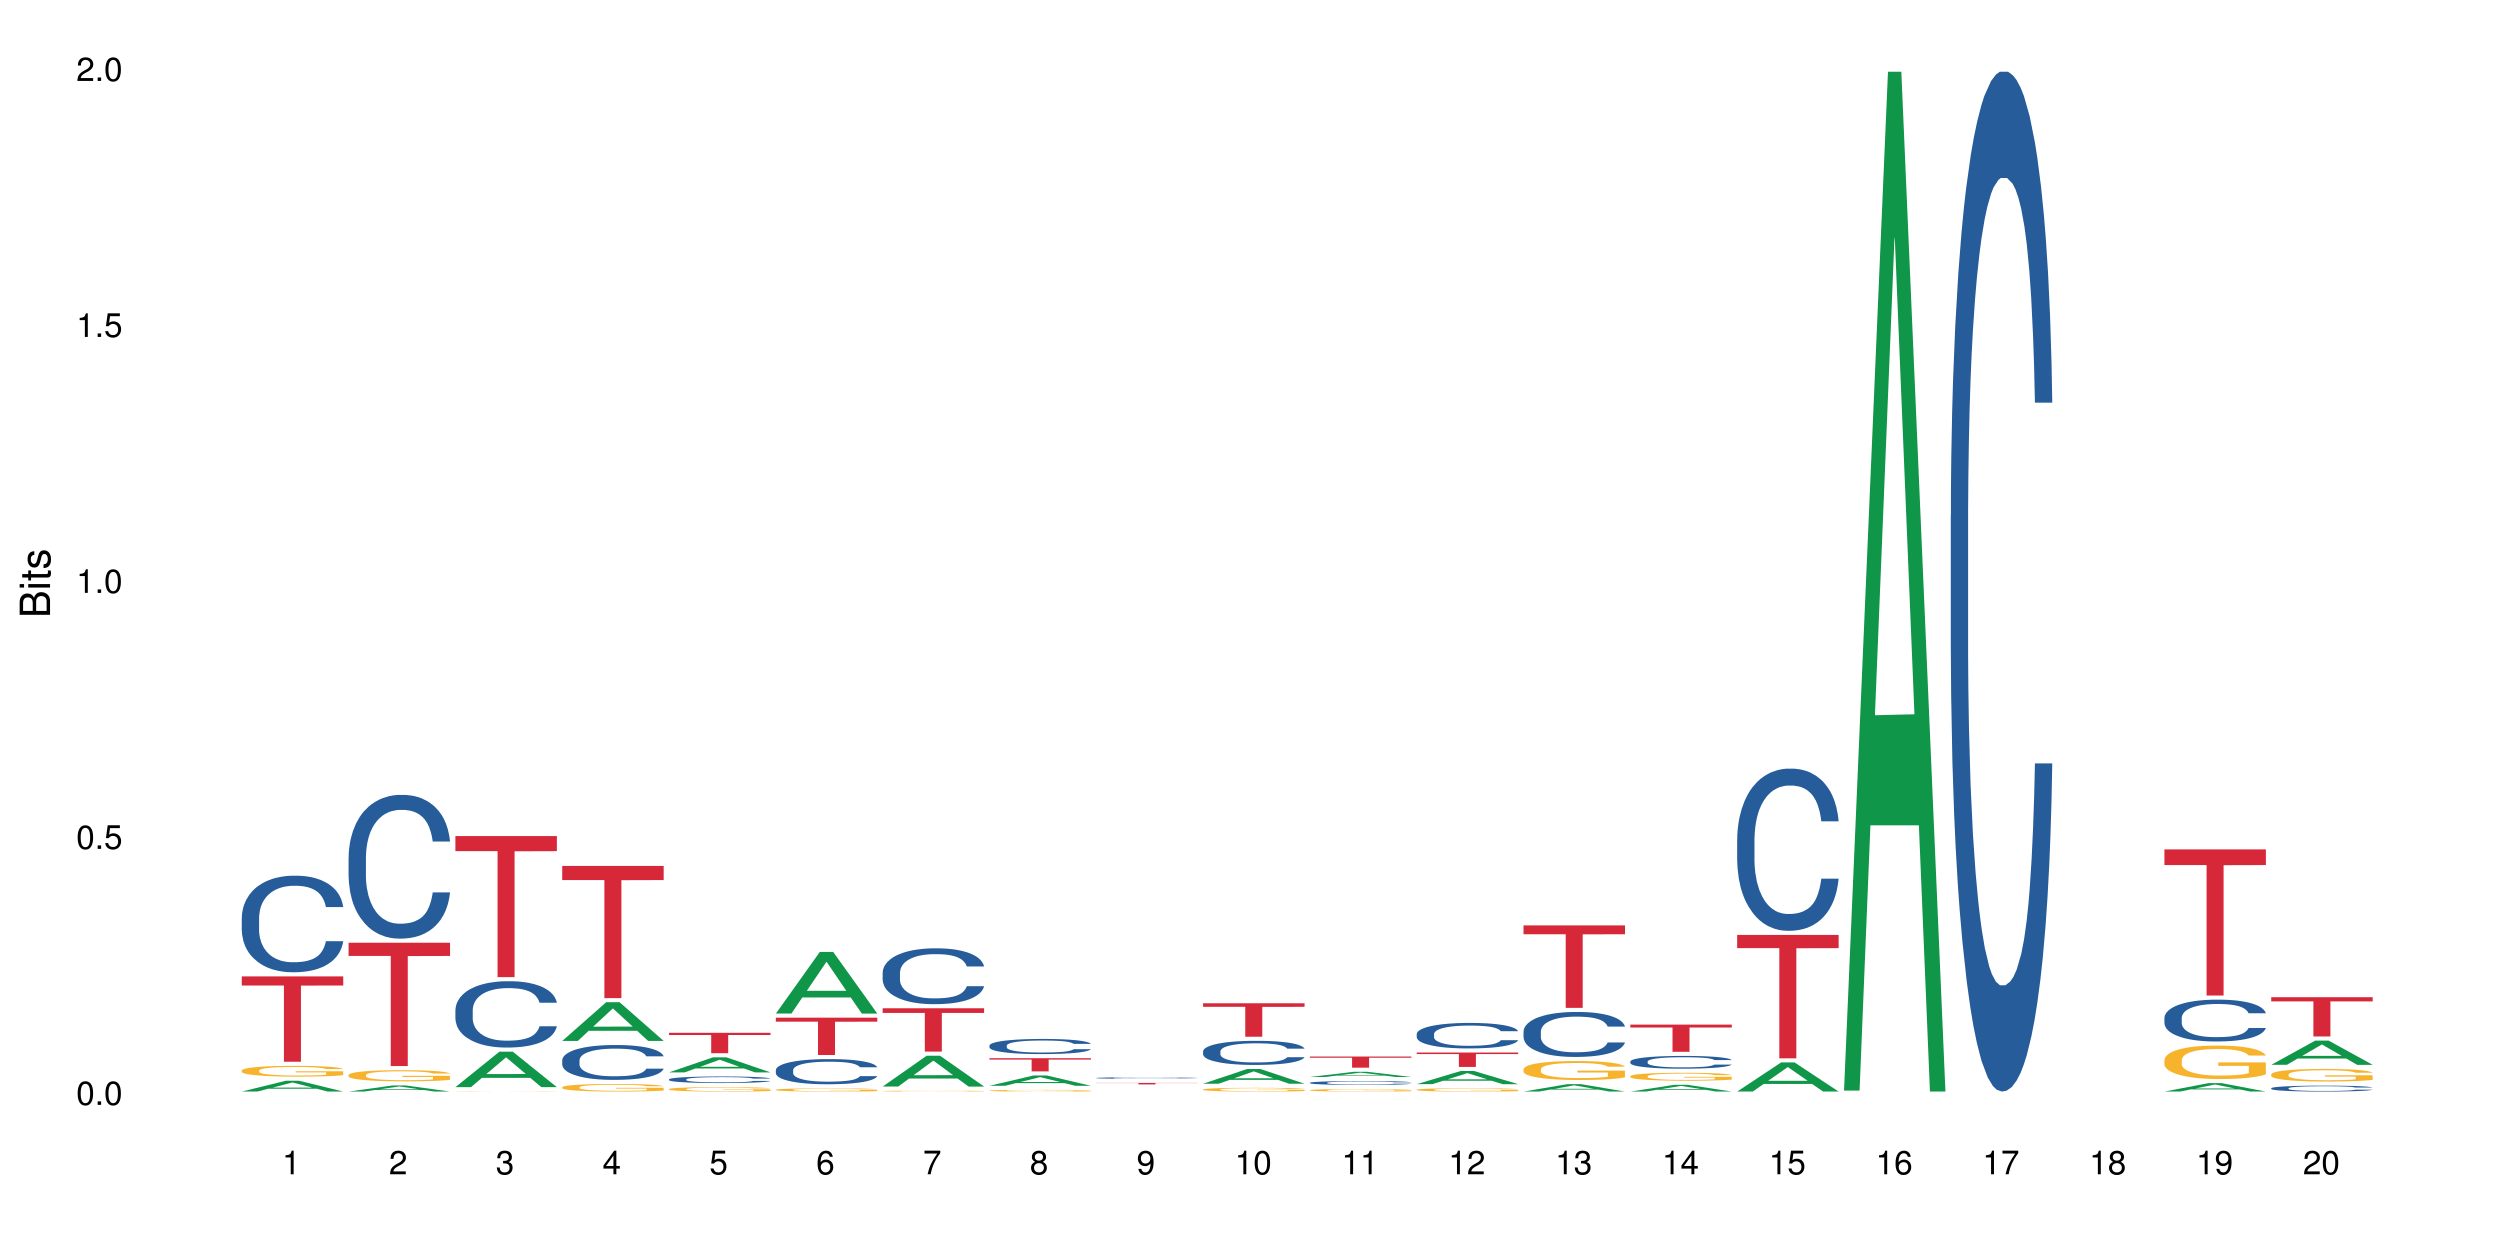 <?xml version="1.0" encoding="UTF-8"?>
<svg xmlns="http://www.w3.org/2000/svg" xmlns:xlink="http://www.w3.org/1999/xlink" width="720pt" height="360pt" viewBox="0 0 720 360" version="1.1">
<defs>
<g>
<symbol overflow="visible" id="glyph0-0">
<path style="stroke:none;" d=""/>
</symbol>
<symbol overflow="visible" id="glyph0-1">
<path style="stroke:none;" d="M 2.641 -6.797 C 2 -6.797 1.422 -6.531 1.078 -6.047 C 0.641 -5.453 0.406 -4.547 0.406 -3.297 C 0.406 -1 1.188 0.219 2.641 0.219 C 4.078 0.219 4.859 -1 4.859 -3.234 C 4.859 -4.562 4.656 -5.438 4.203 -6.047 C 3.844 -6.531 3.281 -6.797 2.641 -6.797 Z M 2.641 -6.047 C 3.547 -6.047 4 -5.125 4 -3.312 C 4 -1.375 3.562 -0.484 2.625 -0.484 C 1.734 -0.484 1.281 -1.422 1.281 -3.281 C 1.281 -5.141 1.734 -6.047 2.641 -6.047 Z M 2.641 -6.047 "/>
</symbol>
<symbol overflow="visible" id="glyph0-2">
<path style="stroke:none;" d="M 1.828 -1 L 0.828 -1 L 0.828 0 L 1.828 0 Z M 1.828 -1 "/>
</symbol>
<symbol overflow="visible" id="glyph0-3">
<path style="stroke:none;" d="M 4.562 -6.797 L 1.062 -6.797 L 0.547 -3.094 L 1.328 -3.094 C 1.719 -3.562 2.047 -3.734 2.578 -3.734 C 3.484 -3.734 4.062 -3.109 4.062 -2.094 C 4.062 -1.125 3.484 -0.531 2.578 -0.531 C 1.828 -0.531 1.375 -0.906 1.188 -1.672 L 0.328 -1.672 C 0.453 -1.109 0.547 -0.844 0.75 -0.594 C 1.125 -0.078 1.828 0.219 2.594 0.219 C 3.969 0.219 4.922 -0.781 4.922 -2.219 C 4.922 -3.562 4.031 -4.484 2.719 -4.484 C 2.25 -4.484 1.859 -4.359 1.469 -4.062 L 1.734 -5.969 L 4.562 -5.969 Z M 4.562 -6.797 "/>
</symbol>
<symbol overflow="visible" id="glyph0-4">
<path style="stroke:none;" d="M 2.484 -4.844 L 2.484 0 L 3.328 0 L 3.328 -6.797 L 2.766 -6.797 C 2.469 -5.75 2.281 -5.609 0.984 -5.453 L 0.984 -4.844 Z M 2.484 -4.844 "/>
</symbol>
<symbol overflow="visible" id="glyph0-5">
<path style="stroke:none;" d="M 4.859 -0.828 L 1.281 -0.828 C 1.359 -1.391 1.672 -1.75 2.5 -2.234 L 3.469 -2.75 C 4.406 -3.266 4.906 -3.969 4.906 -4.812 C 4.906 -5.375 4.672 -5.906 4.266 -6.266 C 3.859 -6.625 3.375 -6.797 2.719 -6.797 C 1.859 -6.797 1.219 -6.5 0.844 -5.922 C 0.609 -5.562 0.5 -5.125 0.484 -4.438 L 1.328 -4.438 C 1.359 -4.906 1.406 -5.188 1.531 -5.406 C 1.75 -5.812 2.188 -6.062 2.703 -6.062 C 3.469 -6.062 4.031 -5.516 4.031 -4.781 C 4.031 -4.25 3.719 -3.797 3.125 -3.438 L 2.234 -2.938 C 0.812 -2.141 0.406 -1.5 0.328 0 L 4.859 0 Z M 4.859 -0.828 "/>
</symbol>
<symbol overflow="visible" id="glyph0-6">
<path style="stroke:none;" d="M 2.125 -3.125 L 2.578 -3.125 C 3.516 -3.125 3.984 -2.703 3.984 -1.891 C 3.984 -1.031 3.469 -0.531 2.578 -0.531 C 1.656 -0.531 1.203 -0.984 1.156 -1.969 L 0.312 -1.969 C 0.344 -1.422 0.438 -1.078 0.609 -0.766 C 0.953 -0.109 1.625 0.219 2.547 0.219 C 3.953 0.219 4.859 -0.609 4.859 -1.906 C 4.859 -2.766 4.516 -3.25 3.703 -3.516 C 4.344 -3.766 4.656 -4.25 4.656 -4.938 C 4.656 -6.109 3.875 -6.797 2.578 -6.797 C 1.203 -6.797 0.484 -6.047 0.453 -4.609 L 1.297 -4.609 C 1.312 -5.016 1.344 -5.25 1.453 -5.453 C 1.641 -5.828 2.062 -6.062 2.594 -6.062 C 3.344 -6.062 3.797 -5.625 3.797 -4.906 C 3.797 -4.422 3.609 -4.141 3.25 -3.984 C 3.016 -3.891 2.719 -3.844 2.125 -3.844 Z M 2.125 -3.125 "/>
</symbol>
<symbol overflow="visible" id="glyph0-7">
<path style="stroke:none;" d="M 3.141 -1.625 L 3.141 0 L 3.984 0 L 3.984 -1.625 L 4.984 -1.625 L 4.984 -2.391 L 3.984 -2.391 L 3.984 -6.797 L 3.359 -6.797 L 0.266 -2.516 L 0.266 -1.625 Z M 3.141 -2.391 L 1 -2.391 L 3.141 -5.359 Z M 3.141 -2.391 "/>
</symbol>
<symbol overflow="visible" id="glyph0-8">
<path style="stroke:none;" d="M 4.781 -5.031 C 4.609 -6.141 3.891 -6.797 2.844 -6.797 C 2.094 -6.797 1.422 -6.438 1.031 -5.828 C 0.609 -5.172 0.406 -4.344 0.406 -3.094 C 0.406 -1.953 0.578 -1.234 0.984 -0.625 C 1.359 -0.078 1.953 0.219 2.703 0.219 C 3.984 0.219 4.922 -0.734 4.922 -2.078 C 4.922 -3.344 4.062 -4.234 2.844 -4.234 C 2.172 -4.234 1.641 -3.969 1.281 -3.469 C 1.281 -5.125 1.828 -6.047 2.797 -6.047 C 3.391 -6.047 3.797 -5.672 3.938 -5.031 Z M 2.734 -3.484 C 3.547 -3.484 4.062 -2.922 4.062 -2 C 4.062 -1.156 3.484 -0.531 2.703 -0.531 C 1.922 -0.531 1.328 -1.188 1.328 -2.047 C 1.328 -2.891 1.906 -3.484 2.734 -3.484 Z M 2.734 -3.484 "/>
</symbol>
<symbol overflow="visible" id="glyph0-9">
<path style="stroke:none;" d="M 4.984 -6.797 L 0.438 -6.797 L 0.438 -5.969 L 4.109 -5.969 C 2.5 -3.656 1.828 -2.234 1.328 0 L 2.219 0 C 2.594 -2.172 3.453 -4.047 4.984 -6.094 Z M 4.984 -6.797 "/>
</symbol>
<symbol overflow="visible" id="glyph0-10">
<path style="stroke:none;" d="M 3.75 -3.578 C 4.453 -4 4.688 -4.344 4.688 -4.984 C 4.688 -6.047 3.844 -6.797 2.641 -6.797 C 1.438 -6.797 0.594 -6.047 0.594 -4.984 C 0.594 -4.359 0.828 -4.016 1.516 -3.578 C 0.734 -3.203 0.359 -2.641 0.359 -1.891 C 0.359 -0.641 1.297 0.219 2.641 0.219 C 3.984 0.219 4.922 -0.641 4.922 -1.875 C 4.922 -2.641 4.531 -3.203 3.75 -3.578 Z M 2.641 -6.047 C 3.359 -6.047 3.812 -5.625 3.812 -4.969 C 3.812 -4.344 3.344 -3.922 2.641 -3.922 C 1.922 -3.922 1.453 -4.344 1.453 -4.984 C 1.453 -5.625 1.922 -6.047 2.641 -6.047 Z M 2.641 -3.203 C 3.484 -3.203 4.062 -2.672 4.062 -1.875 C 4.062 -1.062 3.484 -0.531 2.625 -0.531 C 1.797 -0.531 1.219 -1.078 1.219 -1.875 C 1.219 -2.672 1.797 -3.203 2.641 -3.203 Z M 2.641 -3.203 "/>
</symbol>
<symbol overflow="visible" id="glyph0-11">
<path style="stroke:none;" d="M 0.516 -1.547 C 0.672 -0.438 1.406 0.219 2.438 0.219 C 3.188 0.219 3.859 -0.141 4.266 -0.75 C 4.688 -1.406 4.891 -2.25 4.891 -3.484 C 4.891 -4.625 4.703 -5.359 4.312 -5.953 C 3.938 -6.5 3.344 -6.797 2.594 -6.797 C 1.297 -6.797 0.359 -5.844 0.359 -4.516 C 0.359 -3.25 1.234 -2.344 2.453 -2.344 C 3.094 -2.344 3.562 -2.578 4.016 -3.109 C 4 -1.453 3.469 -0.531 2.5 -0.531 C 1.906 -0.531 1.484 -0.906 1.359 -1.547 Z M 2.578 -6.062 C 3.375 -6.062 3.969 -5.406 3.969 -4.531 C 3.969 -3.688 3.375 -3.094 2.547 -3.094 C 1.734 -3.094 1.234 -3.672 1.234 -4.578 C 1.234 -5.438 1.797 -6.062 2.578 -6.062 Z M 2.578 -6.062 "/>
</symbol>
<symbol overflow="visible" id="glyph1-0">
<path style="stroke:none;" d=""/>
</symbol>
<symbol overflow="visible" id="glyph1-1">
<path style="stroke:none;" d="M 0 -0.953 L 0 -4.891 C 0 -5.719 -0.234 -6.344 -0.734 -6.797 C -1.188 -7.234 -1.812 -7.469 -2.5 -7.469 C -3.547 -7.469 -4.188 -7 -4.625 -5.875 C -4.984 -6.672 -5.641 -7.094 -6.531 -7.094 C -7.156 -7.094 -7.734 -6.859 -8.141 -6.391 C -8.562 -5.938 -8.75 -5.344 -8.75 -4.5 L -8.75 -0.953 Z M -4.984 -2.062 L -7.766 -2.062 L -7.766 -4.219 C -7.766 -4.844 -7.688 -5.203 -7.453 -5.5 C -7.219 -5.812 -6.859 -5.969 -6.375 -5.969 C -5.906 -5.969 -5.531 -5.812 -5.297 -5.5 C -5.062 -5.203 -4.984 -4.844 -4.984 -4.219 Z M -0.984 -2.062 L -4 -2.062 L -4 -4.781 C -4 -5.328 -3.859 -5.688 -3.578 -5.953 C -3.297 -6.219 -2.922 -6.359 -2.484 -6.359 C -2.062 -6.359 -1.688 -6.219 -1.406 -5.953 C -1.109 -5.688 -0.984 -5.328 -0.984 -4.781 Z M -0.984 -2.062 "/>
</symbol>
<symbol overflow="visible" id="glyph1-2">
<path style="stroke:none;" d="M -6.281 -1.797 L -6.281 -0.797 L 0 -0.797 L 0 -1.797 Z M -8.75 -1.797 L -8.75 -0.797 L -7.484 -0.797 L -7.484 -1.797 Z M -8.75 -1.797 "/>
</symbol>
<symbol overflow="visible" id="glyph1-3">
<path style="stroke:none;" d="M -6.281 -3.047 L -6.281 -2.016 L -8.016 -2.016 L -8.016 -1.016 L -6.281 -1.016 L -6.281 -0.172 L -5.469 -0.172 L -5.469 -1.016 L -0.719 -1.016 C -0.078 -1.016 0.281 -1.453 0.281 -2.234 C 0.281 -2.469 0.25 -2.719 0.188 -3.047 L -0.641 -3.047 C -0.609 -2.922 -0.594 -2.766 -0.594 -2.562 C -0.594 -2.141 -0.719 -2.016 -1.156 -2.016 L -5.469 -2.016 L -5.469 -3.047 Z M -6.281 -3.047 "/>
</symbol>
<symbol overflow="visible" id="glyph1-4">
<path style="stroke:none;" d="M -4.531 -5.25 C -5.766 -5.25 -6.469 -4.422 -6.469 -2.969 C -6.469 -1.516 -5.719 -0.562 -4.547 -0.562 C -3.562 -0.562 -3.094 -1.062 -2.734 -2.562 L -2.516 -3.484 C -2.344 -4.188 -2.094 -4.469 -1.625 -4.469 C -1.047 -4.469 -0.641 -3.875 -0.641 -3 C -0.641 -2.453 -0.797 -2 -1.062 -1.75 C -1.25 -1.594 -1.422 -1.531 -1.875 -1.469 L -1.875 -0.406 C -0.422 -0.453 0.281 -1.266 0.281 -2.922 C 0.281 -4.5 -0.5 -5.516 -1.719 -5.516 C -2.656 -5.516 -3.172 -4.984 -3.469 -3.734 L -3.703 -2.766 C -3.891 -1.953 -4.156 -1.609 -4.594 -1.609 C -5.172 -1.609 -5.547 -2.125 -5.547 -2.938 C -5.547 -3.75 -5.203 -4.172 -4.531 -4.203 Z M -4.531 -5.25 "/>
</symbol>
</g>
</defs>
<g id="surface45133">
<rect x="0" y="0" width="720" height="360" style="fill:rgb(100%,100%,100%);fill-opacity:1;stroke:none;"/>
<path style=" stroke:none;fill-rule:nonzero;fill:rgb(6.275%,58.824%,28.235%);fill-opacity:1;" d="M 69.629 314.367 L 69.66 314.363 L 82.305 311.258 L 86.145 311.258 L 98.855 314.371 L 94.391 314.371 L 91.203 313.559 L 77.246 313.559 L 74.125 314.367 L 69.629 314.367 L 78.59 313.223 L 89.926 313.219 L 84.273 311.766 L 84.211 311.762 L 84.148 311.77 L 78.559 313.219 L 78.59 313.223 Z M 69.629 314.367 "/>
<path style=" stroke:none;fill-rule:nonzero;fill:rgb(14.51%,36.078%,60%);fill-opacity:1;" d="M 69.629 264.309 L 69.664 264.285 L 69.664 263.676 L 69.773 262.707 L 70.02 261.488 L 70.27 260.648 L 70.914 259.148 L 71.805 257.703 L 72.73 256.582 L 73.406 255.922 L 74.012 255.414 L 75.402 254.473 L 76.293 253.992 L 77.258 253.559 L 78.434 253.125 L 79.289 252.871 L 81.211 252.465 L 82.637 252.289 L 83.742 252.211 L 86.129 252.211 L 87.555 252.312 L 88.59 252.441 L 89.73 252.645 L 90.691 252.871 L 92.367 253.43 L 93.863 254.145 L 94.543 254.551 L 95.609 255.336 L 96.43 256.102 L 97 256.762 L 97.641 257.703 L 98.211 258.844 L 98.641 260.141 L 98.855 261.234 L 93.863 261.234 L 93.613 260.219 L 93.328 259.43 L 92.793 258.387 L 92.262 257.652 L 91.512 256.914 L 90.836 256.43 L 89.906 255.949 L 89.09 255.645 L 88.234 255.414 L 87.414 255.262 L 85.844 255.109 L 84.027 255.109 L 83.352 255.16 L 81.961 255.363 L 81.211 255.543 L 80.145 255.898 L 79.395 256.227 L 78.504 256.734 L 77.898 257.168 L 77.148 257.828 L 76.613 258.414 L 76.008 259.254 L 75.652 259.887 L 75.332 260.598 L 75.047 261.438 L 74.832 262.328 L 74.691 263.27 L 74.617 264.184 L 74.617 268.121 L 74.691 269.039 L 74.867 270.105 L 75.332 271.656 L 76.008 273.004 L 76.793 274.07 L 77.543 274.832 L 77.969 275.188 L 78.539 275.594 L 79.43 276.102 L 80.715 276.613 L 81.461 276.816 L 82.602 277.02 L 83.777 277.121 L 85.348 277.121 L 86.734 277.02 L 87.664 276.891 L 88.625 276.688 L 89.945 276.254 L 90.762 275.848 L 91.477 275.367 L 92.012 274.883 L 92.367 274.477 L 92.902 273.688 L 93.328 272.824 L 93.648 271.934 L 93.863 271.07 L 98.855 271.07 L 98.641 272.086 L 98.32 273.078 L 98 273.816 L 97.5 274.707 L 96.93 275.492 L 96.109 276.383 L 95.434 276.969 L 94.543 277.602 L 93.723 278.086 L 92.832 278.52 L 91.512 279.027 L 90.656 279.281 L 89.73 279.508 L 88.625 279.711 L 87.234 279.891 L 85.738 279.992 L 84.348 280.016 L 82.852 279.965 L 81.746 279.863 L 80.285 279.637 L 78.469 279.18 L 77.148 278.695 L 76.117 278.215 L 75.227 277.703 L 74.227 277.02 L 72.945 275.898 L 72.16 275.035 L 71.625 274.324 L 71.02 273.332 L 70.59 272.441 L 70.094 271.02 L 69.734 269.215 L 69.629 267.816 Z M 69.629 264.309 "/>
<path style=" stroke:none;fill-rule:nonzero;fill:rgb(96.863%,70.196%,16.863%);fill-opacity:1;" d="M 69.629 308.297 L 69.664 308.293 L 69.664 308.234 L 69.809 308.109 L 70.164 307.934 L 70.629 307.785 L 71.125 307.672 L 71.445 307.613 L 71.98 307.527 L 72.445 307.465 L 73.621 307.336 L 75.117 307.219 L 75.938 307.168 L 76.863 307.117 L 78.184 307.062 L 78.789 307.043 L 80.641 307 L 82.746 306.969 L 85.062 306.961 L 86.129 306.965 L 87.59 306.977 L 89.586 307.008 L 90.727 307.035 L 91.617 307.062 L 92.547 307.102 L 93.688 307.156 L 94.754 307.227 L 95.609 307.293 L 96.465 307.379 L 97.18 307.473 L 97.785 307.57 L 98.32 307.691 L 98.641 307.789 L 98.855 307.891 L 93.898 307.891 L 93.613 307.789 L 93.293 307.711 L 92.758 307.617 L 92.227 307.551 L 91.691 307.496 L 90.691 307.422 L 89.836 307.379 L 88.77 307.336 L 87.734 307.312 L 86.559 307.293 L 85.844 307.289 L 83.957 307.289 L 82.246 307.309 L 81.246 307.332 L 80.535 307.355 L 79.535 307.398 L 78.93 307.43 L 78.574 307.453 L 77.504 307.543 L 76.793 307.621 L 76.402 307.676 L 75.902 307.762 L 75.547 307.84 L 75.152 307.953 L 74.941 308.035 L 74.656 308.23 L 74.617 308.742 L 74.727 308.852 L 74.941 308.969 L 75.227 309.07 L 75.652 309.176 L 76.078 309.262 L 76.828 309.371 L 77.469 309.445 L 77.969 309.492 L 78.93 309.57 L 79.324 309.598 L 80.25 309.648 L 81.211 309.688 L 82.387 309.723 L 83.277 309.738 L 84.703 309.754 L 86.523 309.754 L 88.66 309.734 L 90.016 309.711 L 90.941 309.691 L 91.547 309.668 L 92.297 309.637 L 92.832 309.609 L 93.328 309.578 L 93.934 309.531 L 93.934 308.852 L 85.133 308.848 L 85.133 308.527 L 98.816 308.527 L 98.855 309.637 L 98.105 309.715 L 97.18 309.789 L 96.289 309.848 L 95.359 309.895 L 94.043 309.949 L 92.973 309.984 L 91.332 310.023 L 89.836 310.047 L 88.27 310.066 L 86.879 310.074 L 85.238 310.078 L 83.777 310.07 L 82.211 310.055 L 80.961 310.031 L 79.82 310.004 L 78.684 309.965 L 77.258 309.906 L 76.328 309.859 L 75.367 309.797 L 74.406 309.727 L 73.551 309.648 L 72.98 309.59 L 72.41 309.523 L 71.805 309.438 L 71.234 309.34 L 70.805 309.25 L 70.414 309.152 L 70.129 309.059 L 69.844 308.93 L 69.699 308.828 L 69.629 308.738 Z M 69.629 308.297 "/>
<path style=" stroke:none;fill-rule:nonzero;fill:rgb(83.922%,15.686%,22.353%);fill-opacity:1;" d="M 69.629 281.195 L 98.855 281.195 L 98.855 283.828 L 86.672 283.852 L 86.672 305.781 L 81.773 305.781 L 81.773 283.875 L 81.703 283.828 L 69.629 283.828 Z M 69.629 281.195 "/>
<path style=" stroke:none;fill-rule:nonzero;fill:rgb(6.275%,58.824%,28.235%);fill-opacity:1;" d="M 100.391 314.367 L 100.422 314.367 L 113.066 312.613 L 116.91 312.613 L 129.617 314.371 L 125.152 314.371 L 121.965 313.914 L 108.012 313.914 L 104.887 314.367 L 100.391 314.367 L 109.352 313.723 L 120.688 313.723 L 115.035 312.902 L 114.973 312.898 L 114.91 312.906 L 109.32 313.723 L 109.352 313.723 Z M 100.391 314.367 "/>
<path style=" stroke:none;fill-rule:nonzero;fill:rgb(14.51%,36.078%,60%);fill-opacity:1;" d="M 100.391 246.949 L 100.426 246.914 L 100.426 246.004 L 100.535 244.566 L 100.785 242.75 L 101.031 241.504 L 101.676 239.27 L 102.566 237.113 L 103.492 235.449 L 104.168 234.465 L 104.773 233.707 L 106.164 232.309 L 107.055 231.59 L 108.02 230.945 L 109.195 230.305 L 110.051 229.926 L 111.973 229.32 L 113.398 229.055 L 114.504 228.941 L 116.895 228.941 L 118.316 229.094 L 119.352 229.281 L 120.492 229.586 L 121.453 229.926 L 123.129 230.758 L 124.625 231.816 L 125.305 232.422 L 126.371 233.594 L 127.191 234.73 L 127.762 235.715 L 128.402 237.113 L 128.973 238.816 L 129.402 240.746 L 129.617 242.371 L 124.625 242.371 L 124.375 240.859 L 124.09 239.688 L 123.559 238.137 L 123.023 237.039 L 122.273 235.941 L 121.598 235.223 L 120.672 234.504 L 119.852 234.051 L 118.996 233.707 L 118.176 233.48 L 116.609 233.254 L 114.789 233.254 L 114.113 233.332 L 112.723 233.633 L 111.973 233.898 L 110.906 234.426 L 110.156 234.918 L 109.266 235.676 L 108.66 236.32 L 107.91 237.305 L 107.375 238.172 L 106.77 239.422 L 106.414 240.367 L 106.094 241.426 L 105.809 242.676 L 105.594 244 L 105.453 245.398 L 105.383 246.762 L 105.383 252.625 L 105.453 253.988 L 105.629 255.578 L 106.094 257.883 L 106.77 259.891 L 107.555 261.48 L 108.305 262.613 L 108.73 263.145 L 109.301 263.75 L 110.191 264.504 L 111.477 265.262 L 112.223 265.566 L 113.363 265.867 L 114.539 266.02 L 116.109 266.02 L 117.5 265.867 L 118.426 265.68 L 119.387 265.375 L 120.707 264.734 L 121.527 264.129 L 122.238 263.41 L 122.773 262.691 L 123.129 262.086 L 123.664 260.91 L 124.09 259.625 L 124.414 258.301 L 124.625 257.016 L 129.617 257.016 L 129.402 258.527 L 129.082 260.004 L 128.762 261.102 L 128.262 262.426 L 127.691 263.598 L 126.871 264.922 L 126.195 265.793 L 125.305 266.738 L 124.484 267.457 L 123.594 268.102 L 122.273 268.855 L 121.418 269.234 L 120.492 269.574 L 119.387 269.879 L 117.996 270.145 L 116.5 270.293 L 115.109 270.332 L 113.613 270.258 L 112.508 270.105 L 111.047 269.766 L 109.23 269.082 L 107.91 268.363 L 106.879 267.645 L 105.988 266.891 L 104.988 265.867 L 103.707 264.203 L 102.922 262.918 L 102.387 261.855 L 101.781 260.383 L 101.355 259.059 L 100.855 256.938 L 100.5 254.254 L 100.391 252.172 Z M 100.391 246.949 "/>
<path style=" stroke:none;fill-rule:nonzero;fill:rgb(96.863%,70.196%,16.863%);fill-opacity:1;" d="M 100.391 309.59 L 100.426 309.59 L 100.426 309.531 L 100.57 309.398 L 100.926 309.215 L 101.391 309.062 L 101.887 308.945 L 102.211 308.887 L 102.742 308.797 L 103.207 308.73 L 104.383 308.598 L 105.879 308.477 L 106.699 308.422 L 107.625 308.371 L 108.945 308.316 L 109.551 308.297 L 111.402 308.25 L 113.508 308.219 L 115.824 308.211 L 116.895 308.215 L 118.355 308.227 L 120.348 308.258 L 121.488 308.285 L 122.383 308.316 L 123.309 308.355 L 124.449 308.414 L 125.516 308.484 L 126.371 308.555 L 127.227 308.645 L 127.941 308.738 L 128.547 308.84 L 129.082 308.965 L 129.402 309.066 L 129.617 309.172 L 124.66 309.172 L 124.375 309.066 L 124.055 308.988 L 123.523 308.891 L 122.988 308.82 L 122.453 308.766 L 121.453 308.688 L 120.598 308.641 L 119.531 308.598 L 118.496 308.574 L 117.32 308.555 L 116.609 308.551 L 114.719 308.551 L 113.008 308.57 L 112.012 308.594 L 111.297 308.617 L 110.301 308.66 L 109.695 308.695 L 109.336 308.719 L 108.27 308.812 L 107.555 308.895 L 107.164 308.949 L 106.664 309.039 L 106.309 309.117 L 105.914 309.234 L 105.703 309.324 L 105.418 309.523 L 105.383 310.055 L 105.488 310.164 L 105.703 310.285 L 105.988 310.391 L 106.414 310.504 L 106.844 310.59 L 107.59 310.703 L 108.23 310.781 L 108.73 310.832 L 109.695 310.91 L 110.086 310.938 L 111.012 310.988 L 111.973 311.031 L 113.152 311.066 L 114.043 311.086 L 115.469 311.098 L 117.285 311.098 L 119.422 311.082 L 120.777 311.059 L 121.703 311.035 L 122.309 311.016 L 123.059 310.98 L 123.594 310.953 L 124.09 310.918 L 124.699 310.871 L 124.699 310.164 L 115.895 310.164 L 115.895 309.832 L 129.582 309.828 L 129.617 310.98 L 128.867 311.062 L 127.941 311.137 L 127.051 311.195 L 126.125 311.246 L 124.805 311.301 L 123.734 311.336 L 122.098 311.379 L 120.598 311.406 L 119.031 311.422 L 117.641 311.434 L 116 311.434 L 114.539 311.43 L 112.973 311.41 L 111.727 311.387 L 110.586 311.359 L 109.445 311.32 L 108.02 311.258 L 107.094 311.207 L 106.129 311.145 L 105.168 311.074 L 104.312 310.992 L 103.742 310.93 L 103.172 310.859 L 102.566 310.773 L 101.996 310.672 L 101.566 310.582 L 101.176 310.477 L 100.891 310.379 L 100.605 310.25 L 100.465 310.141 L 100.391 310.051 Z M 100.391 309.59 "/>
<path style=" stroke:none;fill-rule:nonzero;fill:rgb(83.922%,15.686%,22.353%);fill-opacity:1;" d="M 100.391 271.512 L 129.617 271.512 L 129.617 275.312 L 117.438 275.348 L 117.438 307.031 L 112.535 307.031 L 112.535 275.379 L 112.465 275.312 L 100.391 275.312 Z M 100.391 271.512 "/>
<path style=" stroke:none;fill-rule:nonzero;fill:rgb(6.275%,58.824%,28.235%);fill-opacity:1;" d="M 131.152 313.094 L 131.184 313.086 L 143.832 302.879 L 147.672 302.879 L 160.379 313.102 L 155.914 313.102 L 152.73 310.434 L 138.773 310.434 L 135.648 313.094 L 131.152 313.094 L 140.113 309.328 L 151.449 309.32 L 145.797 304.547 L 145.734 304.539 L 145.672 304.566 L 140.082 309.32 L 140.113 309.328 Z M 131.152 313.094 "/>
<path style=" stroke:none;fill-rule:nonzero;fill:rgb(14.51%,36.078%,60%);fill-opacity:1;" d="M 131.152 290.91 L 131.191 290.895 L 131.191 290.473 L 131.297 289.812 L 131.547 288.973 L 131.797 288.398 L 132.438 287.367 L 133.328 286.371 L 134.254 285.605 L 134.934 285.148 L 135.539 284.801 L 136.926 284.156 L 137.82 283.824 L 138.781 283.527 L 139.957 283.23 L 140.812 283.055 L 142.738 282.777 L 144.164 282.652 L 145.266 282.602 L 147.656 282.602 L 149.082 282.672 L 150.113 282.758 L 151.254 282.898 L 152.215 283.055 L 153.891 283.441 L 155.387 283.93 L 156.066 284.207 L 157.137 284.75 L 157.953 285.273 L 158.523 285.727 L 159.168 286.371 L 159.738 287.156 L 160.164 288.047 L 160.379 288.797 L 155.387 288.797 L 155.141 288.102 L 154.855 287.559 L 154.32 286.844 L 153.785 286.336 L 153.035 285.832 L 152.359 285.5 L 151.434 285.168 L 150.613 284.957 L 149.758 284.801 L 148.938 284.695 L 147.371 284.59 L 145.551 284.59 L 144.875 284.625 L 143.484 284.766 L 142.738 284.887 L 141.668 285.133 L 140.918 285.359 L 140.027 285.707 L 139.422 286.004 L 138.672 286.461 L 138.141 286.859 L 137.535 287.438 L 137.176 287.875 L 136.855 288.363 L 136.57 288.938 L 136.355 289.551 L 136.215 290.195 L 136.145 290.824 L 136.145 293.527 L 136.215 294.156 L 136.395 294.891 L 136.855 295.957 L 137.535 296.879 L 138.316 297.613 L 139.066 298.137 L 139.492 298.383 L 140.062 298.66 L 140.953 299.012 L 142.238 299.359 L 142.984 299.5 L 144.125 299.637 L 145.301 299.707 L 146.871 299.707 L 148.262 299.637 L 149.188 299.551 L 150.148 299.41 L 151.469 299.113 L 152.289 298.836 L 153 298.504 L 153.535 298.172 L 153.891 297.895 L 154.426 297.352 L 154.855 296.758 L 155.176 296.148 L 155.387 295.555 L 160.379 295.555 L 160.164 296.254 L 159.844 296.934 L 159.523 297.438 L 159.023 298.051 L 158.453 298.59 L 157.633 299.203 L 156.957 299.605 L 156.066 300.039 L 155.246 300.371 L 154.355 300.668 L 153.035 301.016 L 152.18 301.191 L 151.254 301.348 L 150.148 301.488 L 148.758 301.609 L 147.262 301.68 L 145.871 301.699 L 144.375 301.664 L 143.27 301.594 L 141.809 301.438 L 139.992 301.121 L 138.672 300.789 L 137.641 300.457 L 136.75 300.109 L 135.75 299.637 L 134.469 298.871 L 133.684 298.277 L 133.148 297.789 L 132.543 297.105 L 132.117 296.496 L 131.617 295.52 L 131.262 294.281 L 131.152 293.32 Z M 131.152 290.91 "/>
<path style=" stroke:none;fill-rule:nonzero;fill:rgb(96.863%,70.196%,16.863%);fill-opacity:1;" d="M 131.152 314.32 L 131.191 314.32 L 131.332 314.316 L 131.688 314.309 L 132.152 314.305 L 132.652 314.305 L 132.973 314.301 L 133.508 314.301 L 133.969 314.297 L 135.145 314.293 L 136.641 314.289 L 138.391 314.289 L 139.707 314.285 L 142.168 314.285 L 144.27 314.281 L 147.656 314.281 L 149.117 314.285 L 154.07 314.285 L 155.211 314.289 L 156.281 314.289 L 157.137 314.293 L 157.992 314.293 L 158.703 314.297 L 159.309 314.301 L 159.844 314.305 L 160.164 314.305 L 160.379 314.309 L 155.426 314.309 L 155.141 314.305 L 154.82 314.305 L 154.285 314.301 L 153.75 314.301 L 153.215 314.297 L 152.215 314.297 L 151.363 314.293 L 142.059 314.293 L 141.062 314.297 L 140.098 314.297 L 139.031 314.301 L 138.316 314.301 L 137.926 314.305 L 137.426 314.305 L 137.07 314.309 L 136.68 314.312 L 136.465 314.312 L 136.18 314.32 L 136.145 314.332 L 136.25 314.336 L 136.465 314.34 L 136.75 314.344 L 137.176 314.344 L 137.605 314.348 L 138.352 314.352 L 138.996 314.352 L 139.492 314.355 L 140.848 314.355 L 141.773 314.359 L 144.805 314.359 L 146.23 314.363 L 148.047 314.363 L 150.184 314.359 L 154.355 314.359 L 154.855 314.355 L 155.461 314.355 L 155.461 314.336 L 146.656 314.336 L 146.656 314.328 L 160.344 314.328 L 160.379 314.359 L 159.629 314.359 L 158.703 314.363 L 157.812 314.363 L 156.887 314.367 L 152.859 314.367 L 151.363 314.371 L 142.488 314.371 L 141.348 314.367 L 138.781 314.367 L 137.855 314.363 L 136.891 314.363 L 135.93 314.359 L 135.074 314.359 L 134.504 314.355 L 133.934 314.355 L 133.328 314.352 L 132.758 314.352 L 132.328 314.348 L 131.938 314.344 L 131.652 314.344 L 131.367 314.34 L 131.227 314.336 L 131.152 314.332 Z M 131.152 314.32 "/>
<path style=" stroke:none;fill-rule:nonzero;fill:rgb(83.922%,15.686%,22.353%);fill-opacity:1;" d="M 131.152 240.781 L 160.379 240.781 L 160.379 245.133 L 148.199 245.172 L 148.199 281.422 L 143.297 281.422 L 143.297 245.211 L 143.227 245.133 L 131.152 245.133 Z M 131.152 240.781 "/>
<path style=" stroke:none;fill-rule:nonzero;fill:rgb(6.275%,58.824%,28.235%);fill-opacity:1;" d="M 161.918 299.781 L 161.949 299.77 L 174.594 288.637 L 178.434 288.637 L 191.141 299.793 L 186.676 299.793 L 183.492 296.879 L 169.535 296.879 L 166.414 299.781 L 161.918 299.781 L 170.879 295.676 L 182.211 295.664 L 176.559 290.457 L 176.496 290.445 L 176.434 290.48 L 170.848 295.664 L 170.879 295.676 Z M 161.918 299.781 "/>
<path style=" stroke:none;fill-rule:nonzero;fill:rgb(14.51%,36.078%,60%);fill-opacity:1;" d="M 161.918 305.336 L 161.953 305.328 L 161.953 305.109 L 162.059 304.758 L 162.309 304.32 L 162.559 304.016 L 163.199 303.477 L 164.09 302.953 L 165.016 302.547 L 165.695 302.309 L 166.301 302.125 L 167.691 301.789 L 168.582 301.613 L 169.543 301.457 L 170.719 301.301 L 171.574 301.211 L 173.5 301.062 L 174.926 301 L 176.031 300.973 L 178.418 300.973 L 179.844 301.008 L 180.875 301.055 L 182.016 301.129 L 182.98 301.211 L 184.652 301.41 L 186.152 301.668 L 186.828 301.816 L 187.898 302.098 L 188.719 302.375 L 189.289 302.613 L 189.93 302.953 L 190.5 303.363 L 190.926 303.832 L 191.141 304.227 L 186.152 304.227 L 185.902 303.859 L 185.617 303.574 L 185.082 303.199 L 184.547 302.934 L 183.797 302.668 L 183.121 302.492 L 182.195 302.32 L 181.375 302.211 L 180.52 302.125 L 179.699 302.07 L 178.133 302.016 L 176.316 302.016 L 175.637 302.035 L 174.246 302.109 L 173.5 302.172 L 172.43 302.301 L 171.68 302.422 L 170.789 302.605 L 170.184 302.762 L 169.438 303 L 168.902 303.211 L 168.297 303.512 L 167.938 303.742 L 167.617 304 L 167.332 304.301 L 167.121 304.621 L 166.977 304.961 L 166.906 305.293 L 166.906 306.715 L 166.977 307.043 L 167.156 307.43 L 167.617 307.988 L 168.297 308.473 L 169.078 308.859 L 169.828 309.137 L 170.254 309.262 L 170.824 309.41 L 171.719 309.594 L 173 309.777 L 173.75 309.852 L 174.891 309.926 L 176.066 309.961 L 177.633 309.961 L 179.023 309.926 L 179.949 309.879 L 180.91 309.805 L 182.23 309.648 L 183.051 309.5 L 183.762 309.328 L 184.297 309.152 L 184.652 309.008 L 185.188 308.723 L 185.617 308.41 L 185.938 308.09 L 186.152 307.777 L 191.141 307.777 L 190.926 308.145 L 190.605 308.504 L 190.285 308.77 L 189.785 309.09 L 189.215 309.375 L 188.395 309.695 L 187.719 309.906 L 186.828 310.137 L 186.008 310.309 L 185.117 310.465 L 183.797 310.648 L 182.945 310.738 L 182.016 310.824 L 180.91 310.895 L 179.523 310.961 L 178.023 310.996 L 176.637 311.008 L 175.137 310.988 L 174.035 310.953 L 172.574 310.867 L 170.754 310.703 L 169.438 310.527 L 168.402 310.355 L 167.512 310.172 L 166.516 309.926 L 165.23 309.52 L 164.445 309.207 L 163.91 308.953 L 163.305 308.594 L 162.879 308.273 L 162.379 307.758 L 162.023 307.109 L 161.918 306.602 Z M 161.918 305.336 "/>
<path style=" stroke:none;fill-rule:nonzero;fill:rgb(96.863%,70.196%,16.863%);fill-opacity:1;" d="M 161.918 313.121 L 161.953 313.121 L 161.953 313.078 L 162.094 312.988 L 162.449 312.867 L 162.914 312.766 L 163.414 312.684 L 163.734 312.645 L 164.27 312.582 L 164.73 312.539 L 165.906 312.449 L 167.406 312.367 L 168.223 312.328 L 169.152 312.297 L 170.469 312.258 L 171.074 312.242 L 172.93 312.211 L 175.031 312.191 L 177.348 312.188 L 178.418 312.188 L 179.879 312.195 L 181.875 312.219 L 183.016 312.238 L 183.906 312.258 L 184.832 312.285 L 185.973 312.324 L 187.043 312.371 L 187.898 312.418 L 188.754 312.48 L 189.465 312.543 L 190.07 312.613 L 190.605 312.695 L 190.926 312.766 L 191.141 312.836 L 186.188 312.836 L 185.902 312.766 L 185.582 312.711 L 185.047 312.648 L 184.512 312.598 L 183.977 312.562 L 182.98 312.508 L 182.125 312.477 L 181.055 312.449 L 180.02 312.43 L 178.844 312.418 L 178.133 312.414 L 176.242 312.414 L 174.531 312.43 L 173.535 312.445 L 172.82 312.461 L 171.824 312.492 L 171.219 312.516 L 170.863 312.531 L 169.793 312.594 L 169.078 312.648 L 168.688 312.688 L 168.188 312.746 L 167.832 312.801 L 167.441 312.879 L 167.227 312.941 L 166.941 313.074 L 166.906 313.434 L 167.012 313.512 L 167.227 313.594 L 167.512 313.664 L 167.938 313.738 L 168.367 313.797 L 169.117 313.875 L 169.758 313.926 L 170.254 313.961 L 171.219 314.016 L 171.609 314.035 L 172.535 314.07 L 173.5 314.098 L 174.676 314.121 L 175.566 314.133 L 176.992 314.145 L 178.809 314.145 L 180.949 314.133 L 182.301 314.117 L 183.227 314.098 L 183.836 314.086 L 184.582 314.062 L 185.117 314.043 L 185.617 314.02 L 186.223 313.988 L 186.223 313.512 L 177.418 313.508 L 177.418 313.285 L 191.105 313.285 L 191.141 314.062 L 190.391 314.117 L 189.465 314.168 L 188.574 314.211 L 187.648 314.242 L 186.328 314.281 L 185.262 314.305 L 183.621 314.332 L 182.125 314.352 L 180.555 314.363 L 179.164 314.367 L 177.527 314.371 L 176.066 314.367 L 174.496 314.355 L 173.25 314.34 L 172.109 314.32 L 170.969 314.293 L 169.543 314.25 L 168.617 314.219 L 167.652 314.176 L 166.691 314.125 L 165.836 314.07 L 165.266 314.031 L 164.695 313.98 L 164.09 313.922 L 163.52 313.855 L 163.094 313.793 L 162.699 313.723 L 162.414 313.656 L 162.129 313.566 L 161.988 313.496 L 161.918 313.434 Z M 161.918 313.121 "/>
<path style=" stroke:none;fill-rule:nonzero;fill:rgb(83.922%,15.686%,22.353%);fill-opacity:1;" d="M 161.918 249.383 L 191.141 249.383 L 191.141 253.457 L 178.961 253.496 L 178.961 287.457 L 174.059 287.457 L 174.059 253.531 L 173.988 253.457 L 161.918 253.457 Z M 161.918 249.383 "/>
<path style=" stroke:none;fill-rule:nonzero;fill:rgb(6.275%,58.824%,28.235%);fill-opacity:1;" d="M 192.68 308.844 L 192.711 308.84 L 205.355 304.504 L 209.195 304.504 L 221.902 308.848 L 217.438 308.848 L 214.254 307.715 L 200.297 307.715 L 197.176 308.844 L 192.68 308.844 L 201.641 307.246 L 212.973 307.242 L 207.32 305.215 L 207.258 305.211 L 207.195 305.223 L 201.609 307.242 L 201.641 307.246 Z M 192.68 308.844 "/>
<path style=" stroke:none;fill-rule:nonzero;fill:rgb(14.51%,36.078%,60%);fill-opacity:1;" d="M 192.68 310.848 L 192.715 310.848 L 192.715 310.805 L 192.82 310.742 L 193.07 310.656 L 193.32 310.602 L 193.961 310.5 L 194.852 310.398 L 195.777 310.324 L 196.457 310.281 L 197.062 310.246 L 198.453 310.18 L 199.344 310.148 L 200.305 310.117 L 201.48 310.09 L 202.336 310.07 L 204.262 310.043 L 205.688 310.031 L 206.793 310.027 L 209.18 310.027 L 210.605 310.035 L 211.637 310.043 L 212.777 310.059 L 213.742 310.07 L 215.418 310.109 L 216.914 310.16 L 217.59 310.188 L 218.66 310.238 L 219.48 310.293 L 220.051 310.336 L 220.691 310.398 L 221.262 310.477 L 221.688 310.566 L 221.902 310.641 L 216.914 310.641 L 216.664 310.57 L 216.379 310.52 L 215.844 310.445 L 215.309 310.398 L 214.562 310.348 L 213.883 310.312 L 212.957 310.281 L 212.137 310.262 L 211.281 310.246 L 210.461 310.234 L 208.895 310.223 L 207.078 310.223 L 206.398 310.227 L 205.008 310.242 L 204.262 310.254 L 203.191 310.277 L 202.445 310.301 L 201.551 310.336 L 200.945 310.363 L 200.199 310.41 L 199.664 310.449 L 199.059 310.504 L 198.703 310.547 L 198.379 310.598 L 198.094 310.652 L 197.883 310.715 L 197.738 310.777 L 197.668 310.84 L 197.668 311.109 L 197.738 311.172 L 197.918 311.242 L 198.379 311.348 L 199.059 311.441 L 199.844 311.512 L 200.59 311.562 L 201.02 311.59 L 201.59 311.617 L 202.48 311.648 L 203.762 311.684 L 204.512 311.699 L 205.652 311.711 L 206.828 311.719 L 208.395 311.719 L 209.785 311.711 L 210.711 311.703 L 211.676 311.691 L 212.992 311.66 L 213.812 311.633 L 214.523 311.602 L 215.059 311.566 L 215.418 311.539 L 215.949 311.484 L 216.379 311.426 L 216.699 311.367 L 216.914 311.309 L 221.902 311.309 L 221.688 311.379 L 221.367 311.445 L 221.047 311.496 L 220.547 311.555 L 219.977 311.609 L 219.16 311.668 L 218.48 311.707 L 217.59 311.754 L 216.77 311.785 L 215.879 311.812 L 214.562 311.848 L 213.707 311.867 L 212.777 311.883 L 211.676 311.895 L 210.285 311.906 L 208.789 311.914 L 207.398 311.918 L 205.902 311.914 L 204.797 311.906 L 203.336 311.891 L 201.516 311.859 L 200.199 311.828 L 199.164 311.793 L 198.273 311.758 L 197.277 311.711 L 195.992 311.637 L 195.207 311.578 L 194.676 311.531 L 194.07 311.461 L 193.641 311.402 L 193.141 311.305 L 192.785 311.184 L 192.68 311.086 Z M 192.68 310.848 "/>
<path style=" stroke:none;fill-rule:nonzero;fill:rgb(96.863%,70.196%,16.863%);fill-opacity:1;" d="M 192.68 313.641 L 192.715 313.641 L 192.715 313.617 L 192.855 313.566 L 193.215 313.492 L 193.676 313.434 L 194.176 313.387 L 194.496 313.363 L 195.031 313.328 L 195.492 313.301 L 196.672 313.25 L 198.168 313.199 L 198.988 313.18 L 199.914 313.16 L 201.23 313.137 L 201.836 313.129 L 203.691 313.109 L 205.793 313.098 L 208.109 313.094 L 209.18 313.098 L 210.641 313.102 L 212.637 313.113 L 213.777 313.125 L 214.668 313.137 L 215.594 313.152 L 216.734 313.176 L 217.805 313.203 L 218.66 313.23 L 219.516 313.266 L 220.227 313.305 L 220.832 313.344 L 221.367 313.395 L 221.688 313.434 L 221.902 313.477 L 216.949 313.477 L 216.664 313.434 L 216.344 313.402 L 215.809 313.363 L 215.273 313.336 L 214.738 313.316 L 213.742 313.285 L 212.887 313.266 L 211.816 313.25 L 210.785 313.238 L 209.605 313.23 L 207.004 313.23 L 205.293 313.238 L 204.297 313.246 L 203.586 313.258 L 202.586 313.273 L 201.98 313.289 L 201.625 313.297 L 200.555 313.332 L 199.844 313.367 L 199.449 313.387 L 198.949 313.422 L 198.594 313.453 L 198.203 313.5 L 197.988 313.535 L 197.703 313.613 L 197.668 313.824 L 197.773 313.867 L 197.988 313.918 L 198.273 313.957 L 198.703 314.004 L 199.129 314.035 L 199.879 314.082 L 200.52 314.113 L 201.02 314.133 L 201.98 314.164 L 202.371 314.176 L 203.301 314.195 L 204.262 314.211 L 205.438 314.227 L 206.328 314.23 L 207.754 314.238 L 209.57 314.238 L 211.711 314.23 L 213.062 314.223 L 213.992 314.211 L 214.598 314.203 L 215.344 314.191 L 215.879 314.18 L 216.379 314.168 L 216.984 314.148 L 216.984 313.867 L 208.18 313.867 L 208.18 313.738 L 221.867 313.734 L 221.902 314.191 L 221.152 314.223 L 220.227 314.254 L 219.336 314.277 L 218.41 314.297 L 217.09 314.316 L 216.023 314.332 L 214.383 314.348 L 212.887 314.359 L 211.316 314.367 L 209.93 314.371 L 208.289 314.371 L 206.828 314.367 L 205.258 314.363 L 204.012 314.352 L 202.871 314.34 L 201.73 314.324 L 200.305 314.301 L 199.379 314.281 L 198.418 314.258 L 197.453 314.227 L 196.598 314.195 L 196.027 314.172 L 195.457 314.145 L 194.852 314.109 L 194.281 314.07 L 193.855 314.031 L 193.461 313.992 L 193.176 313.953 L 192.891 313.902 L 192.75 313.859 L 192.68 313.824 Z M 192.68 313.641 "/>
<path style=" stroke:none;fill-rule:nonzero;fill:rgb(83.922%,15.686%,22.353%);fill-opacity:1;" d="M 192.68 297.449 L 221.902 297.449 L 221.902 298.078 L 209.723 298.082 L 209.723 303.324 L 204.824 303.324 L 204.824 298.086 L 204.75 298.078 L 192.68 298.078 Z M 192.68 297.449 "/>
<path style=" stroke:none;fill-rule:nonzero;fill:rgb(6.275%,58.824%,28.235%);fill-opacity:1;" d="M 223.441 291.898 L 223.473 291.883 L 236.117 274.148 L 239.957 274.148 L 252.664 291.914 L 248.199 291.914 L 245.016 287.277 L 231.059 287.277 L 227.938 291.898 L 223.441 291.898 L 232.402 285.359 L 243.734 285.344 L 238.086 277.051 L 238.023 277.035 L 237.961 277.082 L 232.371 285.344 L 232.402 285.359 Z M 223.441 291.898 "/>
<path style=" stroke:none;fill-rule:nonzero;fill:rgb(14.51%,36.078%,60%);fill-opacity:1;" d="M 223.441 308.176 L 223.477 308.168 L 223.477 308.008 L 223.582 307.758 L 223.832 307.441 L 224.082 307.223 L 224.723 306.832 L 225.613 306.453 L 226.543 306.164 L 227.219 305.992 L 227.824 305.859 L 229.215 305.613 L 230.105 305.488 L 231.066 305.375 L 232.242 305.262 L 233.098 305.195 L 235.023 305.09 L 236.449 305.043 L 237.555 305.023 L 239.941 305.023 L 241.367 305.051 L 242.402 305.082 L 243.543 305.137 L 244.504 305.195 L 246.18 305.344 L 247.676 305.527 L 248.352 305.633 L 249.422 305.84 L 250.242 306.035 L 250.812 306.207 L 251.453 306.453 L 252.023 306.75 L 252.449 307.09 L 252.664 307.375 L 247.676 307.375 L 247.426 307.109 L 247.141 306.902 L 246.605 306.633 L 246.07 306.441 L 245.324 306.25 L 244.645 306.121 L 243.719 305.996 L 242.898 305.918 L 242.043 305.859 L 241.227 305.82 L 239.656 305.777 L 237.84 305.777 L 237.16 305.793 L 235.773 305.844 L 235.023 305.891 L 233.953 305.984 L 233.207 306.07 L 232.316 306.203 L 231.711 306.316 L 230.961 306.488 L 230.426 306.641 L 229.82 306.859 L 229.465 307.023 L 229.145 307.207 L 228.859 307.426 L 228.645 307.66 L 228.5 307.902 L 228.43 308.141 L 228.43 309.168 L 228.5 309.406 L 228.68 309.684 L 229.145 310.086 L 229.82 310.438 L 230.605 310.715 L 231.352 310.914 L 231.781 311.008 L 232.352 311.113 L 233.242 311.246 L 234.523 311.379 L 235.273 311.43 L 236.414 311.484 L 237.59 311.512 L 239.156 311.512 L 240.547 311.484 L 241.473 311.453 L 242.438 311.398 L 243.754 311.285 L 244.574 311.18 L 245.289 311.055 L 245.82 310.93 L 246.18 310.824 L 246.715 310.617 L 247.141 310.391 L 247.461 310.16 L 247.676 309.934 L 252.664 309.934 L 252.449 310.199 L 252.129 310.457 L 251.809 310.648 L 251.312 310.883 L 250.742 311.086 L 249.922 311.32 L 249.242 311.473 L 248.352 311.637 L 247.531 311.762 L 246.641 311.875 L 245.324 312.008 L 244.469 312.074 L 243.543 312.133 L 242.438 312.188 L 241.047 312.23 L 239.551 312.258 L 238.16 312.266 L 236.664 312.254 L 235.559 312.227 L 234.098 312.168 L 232.281 312.047 L 230.961 311.922 L 229.926 311.797 L 229.035 311.664 L 228.039 311.484 L 226.754 311.191 L 225.973 310.969 L 225.438 310.781 L 224.832 310.523 L 224.402 310.293 L 223.902 309.922 L 223.547 309.453 L 223.441 309.09 Z M 223.441 308.176 "/>
<path style=" stroke:none;fill-rule:nonzero;fill:rgb(96.863%,70.196%,16.863%);fill-opacity:1;" d="M 223.441 313.84 L 223.477 313.84 L 223.477 313.824 L 223.617 313.785 L 223.977 313.734 L 224.438 313.691 L 224.938 313.656 L 225.258 313.637 L 225.793 313.613 L 226.258 313.594 L 227.434 313.555 L 228.93 313.52 L 229.75 313.504 L 230.676 313.492 L 231.996 313.477 L 232.602 313.469 L 234.453 313.457 L 236.555 313.449 L 238.871 313.445 L 239.941 313.445 L 241.402 313.449 L 243.398 313.457 L 244.539 313.469 L 245.43 313.477 L 246.355 313.488 L 247.496 313.504 L 248.566 313.523 L 249.422 313.543 L 250.277 313.57 L 250.988 313.598 L 251.598 313.625 L 252.129 313.66 L 252.449 313.691 L 252.664 313.719 L 247.711 313.719 L 247.426 313.691 L 247.105 313.668 L 246.57 313.641 L 246.035 313.621 L 245.5 313.605 L 244.504 313.582 L 243.648 313.57 L 242.578 313.555 L 241.547 313.551 L 240.371 313.543 L 237.77 313.543 L 236.059 313.547 L 235.059 313.555 L 234.348 313.562 L 233.348 313.574 L 232.742 313.586 L 232.387 313.59 L 231.316 313.617 L 230.605 313.641 L 230.211 313.656 L 229.715 313.684 L 229.355 313.707 L 228.965 313.738 L 228.75 313.766 L 228.465 313.82 L 228.43 313.973 L 228.539 314.008 L 228.75 314.039 L 229.035 314.07 L 229.465 314.105 L 229.891 314.129 L 230.641 314.16 L 231.281 314.184 L 231.781 314.199 L 232.742 314.219 L 233.133 314.227 L 234.062 314.242 L 235.023 314.254 L 236.199 314.266 L 237.09 314.27 L 238.516 314.273 L 240.332 314.273 L 242.473 314.27 L 243.828 314.262 L 244.754 314.254 L 245.359 314.25 L 246.105 314.242 L 246.641 314.23 L 247.141 314.223 L 247.746 314.207 L 247.746 314.008 L 238.945 314.004 L 238.945 313.91 L 252.629 313.91 L 252.664 314.242 L 251.918 314.262 L 250.988 314.285 L 250.098 314.301 L 249.172 314.316 L 247.855 314.332 L 246.785 314.344 L 245.145 314.355 L 243.648 314.363 L 242.082 314.367 L 240.691 314.371 L 239.051 314.371 L 237.59 314.367 L 236.02 314.363 L 234.773 314.355 L 233.633 314.348 L 232.492 314.336 L 231.066 314.32 L 230.141 314.305 L 229.18 314.289 L 228.215 314.266 L 226.789 314.227 L 226.219 314.207 L 225.613 314.18 L 225.043 314.152 L 224.617 314.125 L 224.227 314.098 L 223.941 314.066 L 223.656 314.031 L 223.512 314 L 223.441 313.973 Z M 223.441 313.84 "/>
<path style=" stroke:none;fill-rule:nonzero;fill:rgb(83.922%,15.686%,22.353%);fill-opacity:1;" d="M 223.441 293.094 L 252.664 293.094 L 252.664 294.246 L 240.484 294.254 L 240.484 303.844 L 235.586 303.844 L 235.586 294.266 L 235.516 294.246 L 223.441 294.246 Z M 223.441 293.094 "/>
<path style=" stroke:none;fill-rule:nonzero;fill:rgb(6.275%,58.824%,28.235%);fill-opacity:1;" d="M 254.203 312.926 L 254.234 312.914 L 266.879 304.047 L 270.719 304.047 L 283.426 312.934 L 278.961 312.934 L 275.777 310.613 L 261.82 310.613 L 258.699 312.926 L 254.203 312.926 L 263.164 309.652 L 274.496 309.645 L 268.848 305.496 L 268.785 305.488 L 268.723 305.516 L 263.133 309.645 L 263.164 309.652 Z M 254.203 312.926 "/>
<path style=" stroke:none;fill-rule:nonzero;fill:rgb(14.51%,36.078%,60%);fill-opacity:1;" d="M 254.203 280.121 L 254.238 280.105 L 254.238 279.754 L 254.344 279.195 L 254.594 278.488 L 254.844 278.004 L 255.484 277.137 L 256.379 276.301 L 257.305 275.652 L 257.98 275.27 L 258.586 274.977 L 259.977 274.434 L 260.867 274.152 L 261.828 273.902 L 263.008 273.652 L 263.859 273.508 L 265.785 273.273 L 267.211 273.168 L 268.316 273.125 L 270.703 273.125 L 272.129 273.184 L 273.164 273.258 L 274.305 273.375 L 275.266 273.508 L 276.941 273.828 L 278.438 274.242 L 279.113 274.477 L 280.184 274.934 L 281.004 275.375 L 281.574 275.754 L 282.215 276.301 L 282.785 276.961 L 283.215 277.711 L 283.426 278.344 L 278.438 278.344 L 278.188 277.754 L 277.902 277.297 L 277.367 276.695 L 276.836 276.27 L 276.086 275.844 L 275.41 275.562 L 274.48 275.285 L 273.66 275.109 L 272.809 274.977 L 271.988 274.887 L 270.418 274.801 L 268.602 274.801 L 267.926 274.828 L 266.535 274.945 L 265.785 275.051 L 264.715 275.254 L 263.969 275.445 L 263.078 275.742 L 262.473 275.992 L 261.723 276.371 L 261.188 276.711 L 260.582 277.195 L 260.227 277.562 L 259.906 277.973 L 259.621 278.461 L 259.406 278.973 L 259.266 279.52 L 259.191 280.047 L 259.191 282.324 L 259.266 282.855 L 259.441 283.473 L 259.906 284.367 L 260.582 285.148 L 261.367 285.766 L 262.113 286.203 L 262.543 286.41 L 263.113 286.645 L 264.004 286.941 L 265.285 287.234 L 266.035 287.352 L 267.176 287.469 L 268.352 287.527 L 269.922 287.527 L 271.309 287.469 L 272.238 287.395 L 273.199 287.277 L 274.516 287.027 L 275.336 286.793 L 276.051 286.512 L 276.586 286.234 L 276.941 286 L 277.477 285.543 L 277.902 285.043 L 278.223 284.531 L 278.438 284.031 L 283.426 284.031 L 283.215 284.617 L 282.895 285.191 L 282.57 285.617 L 282.074 286.133 L 281.504 286.586 L 280.684 287.102 L 280.008 287.438 L 279.113 287.809 L 278.297 288.086 L 277.402 288.336 L 276.086 288.629 L 275.23 288.777 L 274.305 288.91 L 273.199 289.027 L 271.809 289.129 L 270.312 289.188 L 268.922 289.203 L 267.426 289.172 L 266.32 289.113 L 264.859 288.984 L 263.043 288.719 L 261.723 288.438 L 260.688 288.16 L 259.797 287.867 L 258.801 287.469 L 257.516 286.82 L 256.734 286.324 L 256.199 285.91 L 255.594 285.336 L 255.164 284.824 L 254.668 284 L 254.309 282.957 L 254.203 282.148 Z M 254.203 280.121 "/>
<path style=" stroke:none;fill-rule:nonzero;fill:rgb(96.863%,70.196%,16.863%);fill-opacity:1;" d="M 254.203 314.223 L 254.238 314.223 L 254.238 314.219 L 254.383 314.207 L 254.738 314.191 L 255.199 314.18 L 255.699 314.172 L 256.02 314.168 L 256.555 314.16 L 257.02 314.152 L 258.195 314.145 L 259.691 314.133 L 260.512 314.129 L 261.438 314.125 L 262.758 314.121 L 263.363 314.117 L 265.215 314.113 L 272.164 314.113 L 274.16 314.117 L 275.301 314.117 L 276.191 314.121 L 277.117 314.125 L 278.258 314.129 L 279.328 314.133 L 281.039 314.148 L 281.754 314.156 L 282.359 314.164 L 282.895 314.172 L 283.215 314.18 L 283.426 314.188 L 278.473 314.188 L 278.188 314.18 L 277.867 314.176 L 276.797 314.16 L 276.266 314.156 L 275.266 314.148 L 274.41 314.148 L 273.34 314.145 L 272.309 314.141 L 266.82 314.141 L 265.82 314.145 L 265.109 314.145 L 264.109 314.148 L 263.504 314.152 L 263.148 314.152 L 262.078 314.16 L 261.367 314.168 L 260.973 314.172 L 260.477 314.18 L 260.121 314.184 L 259.727 314.195 L 259.512 314.203 L 259.227 314.219 L 259.191 314.262 L 259.301 314.27 L 259.512 314.277 L 259.797 314.285 L 260.227 314.297 L 260.652 314.305 L 261.402 314.312 L 262.043 314.316 L 262.543 314.32 L 263.504 314.328 L 263.898 314.332 L 264.824 314.336 L 265.785 314.34 L 266.961 314.34 L 267.852 314.344 L 273.234 314.344 L 274.59 314.34 L 275.516 314.34 L 276.121 314.336 L 276.871 314.336 L 277.402 314.332 L 277.902 314.328 L 278.508 314.324 L 278.508 314.27 L 269.707 314.27 L 269.707 314.242 L 283.391 314.242 L 283.426 314.336 L 282.68 314.34 L 281.754 314.348 L 280.859 314.352 L 279.934 314.355 L 278.617 314.359 L 277.547 314.363 L 275.906 314.367 L 274.41 314.367 L 272.844 314.371 L 268.352 314.371 L 266.785 314.367 L 265.535 314.367 L 264.395 314.363 L 263.254 314.363 L 261.828 314.355 L 260.902 314.352 L 259.941 314.348 L 258.98 314.34 L 258.125 314.336 L 257.555 314.332 L 256.984 314.324 L 256.379 314.316 L 255.809 314.309 L 255.379 314.301 L 254.988 314.293 L 254.418 314.277 L 254.273 314.266 L 254.203 314.258 Z M 254.203 314.223 "/>
<path style=" stroke:none;fill-rule:nonzero;fill:rgb(83.922%,15.686%,22.353%);fill-opacity:1;" d="M 254.203 290.383 L 283.426 290.383 L 283.426 291.719 L 271.246 291.73 L 271.246 302.867 L 266.348 302.867 L 266.348 291.742 L 266.277 291.719 L 254.203 291.719 Z M 254.203 290.383 "/>
<path style=" stroke:none;fill-rule:nonzero;fill:rgb(6.275%,58.824%,28.235%);fill-opacity:1;" d="M 284.965 312.707 L 284.996 312.703 L 297.641 309.738 L 301.48 309.738 L 314.191 312.711 L 309.727 312.711 L 306.539 311.934 L 292.582 311.934 L 289.461 312.707 L 284.965 312.707 L 293.926 311.613 L 305.262 311.609 L 299.609 310.223 L 299.547 310.219 L 299.484 310.23 L 293.895 311.609 L 293.926 311.613 Z M 284.965 312.707 "/>
<path style=" stroke:none;fill-rule:nonzero;fill:rgb(14.51%,36.078%,60%);fill-opacity:1;" d="M 284.965 301.117 L 285 301.113 L 285 301.016 L 285.109 300.863 L 285.355 300.672 L 285.605 300.543 L 286.25 300.309 L 287.141 300.082 L 288.066 299.906 L 288.742 299.801 L 289.348 299.723 L 290.738 299.574 L 291.629 299.5 L 292.594 299.43 L 293.77 299.363 L 294.625 299.324 L 296.547 299.262 L 297.973 299.23 L 299.078 299.219 L 301.465 299.219 L 302.891 299.238 L 303.926 299.258 L 305.066 299.289 L 306.027 299.324 L 307.703 299.41 L 309.199 299.523 L 309.879 299.586 L 310.945 299.711 L 311.766 299.828 L 312.336 299.934 L 312.977 300.082 L 313.547 300.258 L 313.977 300.461 L 314.191 300.633 L 309.199 300.633 L 308.949 300.477 L 308.664 300.352 L 308.133 300.188 L 307.598 300.074 L 306.848 299.957 L 306.172 299.883 L 305.242 299.805 L 304.426 299.758 L 303.57 299.723 L 302.75 299.699 L 301.18 299.676 L 299.363 299.676 L 298.688 299.684 L 297.297 299.715 L 296.547 299.742 L 295.48 299.797 L 294.73 299.848 L 293.84 299.93 L 293.234 299.996 L 292.484 300.102 L 291.949 300.191 L 291.344 300.324 L 290.988 300.422 L 290.668 300.535 L 290.383 300.664 L 290.168 300.805 L 290.027 300.953 L 289.953 301.098 L 289.953 301.715 L 290.027 301.855 L 290.203 302.023 L 290.668 302.266 L 291.344 302.477 L 292.129 302.645 L 292.879 302.766 L 293.305 302.82 L 293.875 302.883 L 294.766 302.965 L 296.051 303.043 L 296.797 303.074 L 297.938 303.105 L 299.113 303.121 L 300.684 303.121 L 302.07 303.105 L 303 303.086 L 303.961 303.055 L 305.281 302.988 L 306.098 302.922 L 306.812 302.848 L 307.348 302.773 L 307.703 302.707 L 308.238 302.586 L 308.664 302.449 L 308.984 302.309 L 309.199 302.176 L 314.191 302.176 L 313.977 302.336 L 313.656 302.488 L 313.336 302.605 L 312.836 302.746 L 312.266 302.867 L 311.445 303.008 L 310.77 303.098 L 309.879 303.199 L 309.059 303.273 L 308.168 303.34 L 306.848 303.422 L 305.992 303.461 L 305.066 303.496 L 303.961 303.527 L 302.57 303.555 L 301.074 303.574 L 299.684 303.578 L 298.188 303.57 L 297.082 303.551 L 295.621 303.516 L 293.805 303.445 L 292.484 303.371 L 291.453 303.293 L 290.562 303.215 L 289.562 303.105 L 288.281 302.93 L 287.496 302.797 L 286.961 302.684 L 286.355 302.527 L 285.926 302.391 L 285.43 302.168 L 285.074 301.883 L 284.965 301.664 Z M 284.965 301.117 "/>
<path style=" stroke:none;fill-rule:nonzero;fill:rgb(96.863%,70.196%,16.863%);fill-opacity:1;" d="M 284.965 314.094 L 285 314.094 L 285 314.086 L 285.145 314.066 L 285.5 314.039 L 285.965 314.016 L 286.461 314 L 286.781 313.988 L 287.316 313.977 L 287.781 313.969 L 288.957 313.949 L 290.453 313.93 L 291.273 313.922 L 292.199 313.914 L 293.52 313.906 L 294.125 313.902 L 295.977 313.895 L 298.082 313.891 L 302.926 313.891 L 304.922 313.898 L 306.062 313.902 L 306.953 313.906 L 307.883 313.91 L 309.023 313.918 L 310.09 313.93 L 311.801 313.953 L 312.516 313.969 L 313.121 313.984 L 313.656 314.004 L 313.977 314.016 L 314.191 314.031 L 309.234 314.031 L 308.949 314.016 L 308.629 314.004 L 308.094 313.992 L 307.562 313.98 L 307.027 313.973 L 306.027 313.961 L 305.172 313.953 L 304.105 313.949 L 303.07 313.945 L 301.895 313.941 L 297.582 313.941 L 296.582 313.945 L 295.871 313.949 L 294.875 313.957 L 294.266 313.961 L 293.91 313.965 L 292.84 313.98 L 292.129 313.992 L 291.738 314 L 291.238 314.012 L 290.883 314.023 L 290.488 314.043 L 290.277 314.055 L 289.992 314.086 L 289.953 314.164 L 290.062 314.18 L 290.277 314.199 L 290.562 314.215 L 290.988 314.23 L 291.418 314.246 L 292.164 314.262 L 292.805 314.273 L 293.305 314.281 L 294.266 314.293 L 294.66 314.297 L 295.586 314.305 L 296.547 314.309 L 297.723 314.316 L 298.613 314.32 L 301.859 314.32 L 303.996 314.316 L 305.352 314.312 L 306.277 314.312 L 306.883 314.309 L 307.633 314.305 L 308.168 314.297 L 308.664 314.293 L 309.27 314.285 L 309.27 314.18 L 300.469 314.18 L 300.469 314.133 L 314.152 314.133 L 314.191 314.305 L 313.441 314.316 L 312.516 314.328 L 311.625 314.336 L 310.695 314.344 L 309.379 314.352 L 308.309 314.355 L 306.668 314.363 L 305.172 314.367 L 303.605 314.367 L 302.215 314.371 L 299.113 314.371 L 297.547 314.367 L 296.297 314.363 L 295.156 314.359 L 294.02 314.355 L 292.594 314.344 L 291.664 314.336 L 290.703 314.328 L 289.742 314.316 L 288.316 314.297 L 287.746 314.285 L 287.141 314.273 L 286.57 314.258 L 286.141 314.242 L 285.75 314.227 L 285.465 314.215 L 285.18 314.195 L 285.035 314.18 L 284.965 314.164 Z M 284.965 314.094 "/>
<path style=" stroke:none;fill-rule:nonzero;fill:rgb(83.922%,15.686%,22.353%);fill-opacity:1;" d="M 284.965 304.758 L 314.191 304.758 L 314.191 305.164 L 302.012 305.168 L 302.012 308.559 L 297.109 308.559 L 297.109 305.172 L 297.039 305.164 L 284.965 305.164 Z M 284.965 304.758 "/>
<path style=" stroke:none;fill-rule:nonzero;fill:rgb(14.51%,36.078%,60%);fill-opacity:1;" d="M 315.727 310.453 L 315.762 310.453 L 315.762 310.445 L 315.871 310.43 L 316.121 310.41 L 316.371 310.398 L 317.012 310.375 L 317.902 310.352 L 318.828 310.332 L 319.504 310.324 L 320.109 310.316 L 321.5 310.301 L 322.391 310.293 L 323.355 310.285 L 324.531 310.281 L 325.387 310.277 L 327.309 310.27 L 328.734 310.266 L 333.652 310.266 L 334.688 310.27 L 335.828 310.273 L 336.789 310.277 L 338.465 310.285 L 339.961 310.297 L 340.641 310.301 L 341.707 310.312 L 342.527 310.324 L 343.098 310.336 L 343.738 310.352 L 344.309 310.367 L 344.738 310.391 L 344.953 310.406 L 339.961 310.406 L 339.711 310.391 L 339.43 310.379 L 338.895 310.363 L 338.359 310.352 L 337.609 310.34 L 336.934 310.332 L 336.008 310.324 L 335.188 310.32 L 334.332 310.316 L 333.512 310.312 L 329.449 310.312 L 328.059 310.316 L 327.309 310.316 L 326.242 310.324 L 325.492 310.328 L 324.602 310.336 L 323.996 310.344 L 323.246 310.352 L 322.715 310.363 L 322.105 310.375 L 321.75 310.387 L 321.43 310.395 L 321.145 310.41 L 320.93 310.422 L 320.789 310.438 L 320.719 310.453 L 320.719 310.512 L 320.789 310.527 L 320.965 310.543 L 321.43 310.566 L 322.105 310.59 L 322.891 310.605 L 323.641 310.617 L 324.066 310.625 L 324.637 310.629 L 325.527 310.637 L 326.812 310.645 L 327.559 310.648 L 328.699 310.652 L 332.836 310.652 L 333.762 310.648 L 334.723 310.645 L 336.043 310.641 L 336.863 310.633 L 337.574 310.625 L 338.109 310.617 L 338.465 310.613 L 339 310.602 L 339.43 310.586 L 339.75 310.574 L 339.961 310.559 L 344.953 310.559 L 344.738 310.574 L 344.418 310.59 L 344.098 310.602 L 343.598 310.617 L 343.027 310.629 L 342.207 310.641 L 341.531 310.652 L 340.641 310.66 L 339.82 310.668 L 338.93 310.676 L 337.609 310.684 L 336.754 310.688 L 335.828 310.691 L 334.723 310.695 L 333.332 310.695 L 331.836 310.699 L 328.949 310.699 L 327.844 310.695 L 326.383 310.691 L 324.566 310.684 L 323.246 310.676 L 322.215 310.672 L 321.324 310.664 L 320.324 310.652 L 319.043 310.633 L 318.258 310.621 L 317.723 310.609 L 317.117 310.594 L 316.691 310.582 L 316.191 310.559 L 315.836 310.531 L 315.727 310.508 Z M 315.727 310.453 "/>
<path style=" stroke:none;fill-rule:nonzero;fill:rgb(83.922%,15.686%,22.353%);fill-opacity:1;" d="M 315.727 311.879 L 344.953 311.879 L 344.953 311.926 L 332.773 311.926 L 332.773 312.312 L 327.871 312.312 L 327.871 311.926 L 315.727 311.926 Z M 315.727 311.879 "/>
<path style=" stroke:none;fill-rule:nonzero;fill:rgb(6.275%,58.824%,28.235%);fill-opacity:1;" d="M 346.488 312.109 L 346.52 312.105 L 359.168 307.879 L 363.008 307.879 L 375.715 312.113 L 371.25 312.113 L 368.066 311.008 L 354.109 311.008 L 350.984 312.109 L 346.488 312.109 L 355.449 310.551 L 366.785 310.547 L 361.133 308.574 L 361.07 308.57 L 361.008 308.582 L 355.418 310.547 L 355.449 310.551 Z M 346.488 312.109 "/>
<path style=" stroke:none;fill-rule:nonzero;fill:rgb(14.51%,36.078%,60%);fill-opacity:1;" d="M 346.488 302.781 L 346.527 302.773 L 346.527 302.621 L 346.633 302.379 L 346.883 302.074 L 347.133 301.867 L 347.773 301.492 L 348.664 301.129 L 349.59 300.852 L 350.27 300.688 L 350.875 300.559 L 352.262 300.324 L 353.156 300.203 L 354.117 300.098 L 355.293 299.988 L 356.148 299.926 L 358.074 299.824 L 359.5 299.781 L 360.602 299.762 L 362.992 299.762 L 364.418 299.785 L 365.449 299.816 L 366.59 299.867 L 367.555 299.926 L 369.227 300.066 L 370.727 300.242 L 371.402 300.344 L 372.473 300.539 L 373.289 300.73 L 373.859 300.895 L 374.504 301.129 L 375.074 301.418 L 375.5 301.738 L 375.715 302.012 L 370.727 302.012 L 370.477 301.758 L 370.191 301.562 L 369.656 301.301 L 369.121 301.117 L 368.371 300.934 L 367.695 300.812 L 366.77 300.691 L 365.949 300.617 L 365.094 300.559 L 364.273 300.523 L 362.707 300.484 L 360.887 300.484 L 360.211 300.496 L 358.82 300.547 L 358.074 300.59 L 357.004 300.68 L 356.254 300.762 L 355.363 300.891 L 354.758 300.996 L 354.012 301.164 L 353.477 301.309 L 352.871 301.52 L 352.512 301.676 L 352.191 301.855 L 351.906 302.062 L 351.691 302.285 L 351.551 302.52 L 351.48 302.75 L 351.48 303.73 L 351.551 303.961 L 351.73 304.227 L 352.191 304.613 L 352.871 304.949 L 353.652 305.215 L 354.402 305.406 L 354.828 305.496 L 355.398 305.598 L 356.289 305.723 L 357.574 305.852 L 358.32 305.902 L 359.461 305.953 L 360.641 305.977 L 362.207 305.977 L 363.598 305.953 L 364.523 305.922 L 365.484 305.871 L 366.805 305.762 L 367.625 305.66 L 368.336 305.539 L 368.871 305.418 L 369.227 305.316 L 369.762 305.121 L 370.191 304.906 L 370.512 304.684 L 370.727 304.469 L 375.715 304.469 L 375.5 304.723 L 375.18 304.969 L 374.859 305.152 L 374.359 305.375 L 373.789 305.57 L 372.969 305.793 L 372.293 305.941 L 371.402 306.098 L 370.582 306.219 L 369.691 306.328 L 368.371 306.453 L 367.516 306.516 L 366.59 306.574 L 365.484 306.625 L 364.098 306.668 L 362.598 306.695 L 361.207 306.703 L 359.711 306.688 L 358.605 306.664 L 357.145 306.605 L 355.328 306.492 L 354.012 306.371 L 352.977 306.25 L 352.086 306.125 L 351.086 305.953 L 349.805 305.672 L 349.02 305.457 L 348.484 305.281 L 347.879 305.031 L 347.453 304.812 L 346.953 304.457 L 346.598 304.004 L 346.488 303.656 Z M 346.488 302.781 "/>
<path style=" stroke:none;fill-rule:nonzero;fill:rgb(96.863%,70.196%,16.863%);fill-opacity:1;" d="M 346.488 313.754 L 346.527 313.754 L 346.527 313.734 L 346.668 313.691 L 347.023 313.629 L 347.488 313.578 L 347.988 313.539 L 348.309 313.52 L 348.844 313.488 L 349.305 313.469 L 350.48 313.426 L 351.977 313.383 L 352.797 313.367 L 353.727 313.348 L 355.043 313.328 L 355.648 313.324 L 357.504 313.309 L 359.605 313.297 L 361.922 313.293 L 362.992 313.297 L 364.453 313.301 L 366.449 313.309 L 367.59 313.32 L 368.48 313.328 L 369.406 313.344 L 370.547 313.363 L 371.617 313.387 L 372.473 313.41 L 373.328 313.438 L 374.039 313.469 L 374.645 313.504 L 375.18 313.547 L 375.5 313.582 L 375.715 313.613 L 370.762 313.613 L 370.477 313.582 L 370.156 313.555 L 369.621 313.523 L 369.086 313.496 L 368.551 313.48 L 367.555 313.453 L 366.699 313.438 L 365.629 313.426 L 364.594 313.414 L 363.418 313.41 L 362.707 313.406 L 360.816 313.406 L 359.105 313.414 L 358.109 313.422 L 357.395 313.43 L 356.398 313.445 L 355.793 313.457 L 355.434 313.465 L 354.367 313.496 L 353.652 313.523 L 353.262 313.543 L 352.762 313.57 L 352.406 313.598 L 352.016 313.637 L 351.801 313.664 L 351.516 313.734 L 351.48 313.91 L 351.586 313.945 L 351.801 313.988 L 352.086 314.023 L 352.512 314.059 L 352.941 314.09 L 353.688 314.125 L 354.332 314.152 L 354.828 314.168 L 355.793 314.195 L 356.184 314.203 L 357.109 314.223 L 358.074 314.234 L 359.25 314.246 L 360.141 314.254 L 361.566 314.258 L 363.383 314.258 L 365.52 314.254 L 366.875 314.246 L 367.801 314.238 L 368.406 314.23 L 369.156 314.219 L 369.691 314.211 L 370.191 314.199 L 370.797 314.184 L 370.797 313.945 L 361.992 313.945 L 361.992 313.836 L 375.68 313.836 L 375.715 314.219 L 374.965 314.246 L 374.039 314.27 L 373.148 314.293 L 372.223 314.309 L 370.902 314.328 L 369.832 314.34 L 368.195 314.352 L 366.699 314.359 L 365.129 314.367 L 363.738 314.371 L 362.102 314.371 L 360.641 314.367 L 359.07 314.363 L 357.824 314.355 L 355.543 314.332 L 354.117 314.312 L 353.191 314.297 L 352.227 314.273 L 351.266 314.25 L 350.41 314.223 L 349.84 314.203 L 349.27 314.18 L 348.664 314.148 L 348.094 314.117 L 347.668 314.086 L 347.273 314.051 L 346.988 314.02 L 346.703 313.973 L 346.562 313.938 L 346.488 313.91 Z M 346.488 313.754 "/>
<path style=" stroke:none;fill-rule:nonzero;fill:rgb(83.922%,15.686%,22.353%);fill-opacity:1;" d="M 346.488 288.934 L 375.715 288.934 L 375.715 289.965 L 363.535 289.977 L 363.535 298.582 L 358.633 298.582 L 358.633 289.984 L 358.562 289.965 L 346.488 289.965 Z M 346.488 288.934 "/>
<path style=" stroke:none;fill-rule:nonzero;fill:rgb(6.275%,58.824%,28.235%);fill-opacity:1;" d="M 377.254 310.168 L 377.285 310.168 L 389.93 308.676 L 393.77 308.676 L 406.477 310.172 L 402.012 310.172 L 398.828 309.781 L 384.871 309.781 L 381.75 310.168 L 377.254 310.168 L 386.215 309.617 L 397.547 309.617 L 391.895 308.922 L 391.832 308.918 L 391.77 308.922 L 386.184 309.617 L 386.215 309.617 Z M 377.254 310.168 "/>
<path style=" stroke:none;fill-rule:nonzero;fill:rgb(14.51%,36.078%,60%);fill-opacity:1;" d="M 377.254 311.832 L 377.289 311.832 L 377.289 311.809 L 377.395 311.77 L 377.645 311.719 L 377.895 311.688 L 378.535 311.629 L 379.426 311.57 L 380.352 311.523 L 381.031 311.496 L 381.637 311.477 L 383.027 311.441 L 383.918 311.422 L 384.879 311.402 L 386.055 311.387 L 386.91 311.375 L 388.836 311.359 L 390.262 311.352 L 393.754 311.352 L 395.18 311.355 L 396.211 311.359 L 397.352 311.367 L 398.316 311.375 L 399.988 311.398 L 401.488 311.426 L 402.164 311.441 L 403.234 311.477 L 404.055 311.504 L 404.625 311.531 L 405.266 311.57 L 405.836 311.613 L 406.262 311.668 L 406.477 311.711 L 401.488 311.711 L 401.238 311.668 L 400.953 311.637 L 400.418 311.598 L 399.883 311.566 L 399.133 311.539 L 398.457 311.52 L 397.531 311.5 L 396.711 311.488 L 395.855 311.477 L 395.035 311.473 L 393.469 311.465 L 391.652 311.465 L 390.973 311.469 L 389.582 311.477 L 388.836 311.484 L 387.766 311.496 L 387.016 311.512 L 386.125 311.531 L 385.52 311.547 L 384.773 311.574 L 384.238 311.598 L 383.633 311.633 L 383.273 311.656 L 382.953 311.684 L 382.668 311.719 L 382.457 311.754 L 382.312 311.793 L 382.242 311.828 L 382.242 311.984 L 382.312 312.023 L 382.492 312.066 L 382.953 312.129 L 383.633 312.18 L 384.414 312.223 L 385.164 312.254 L 385.594 312.27 L 386.16 312.285 L 387.055 312.305 L 388.336 312.324 L 389.086 312.332 L 390.227 312.34 L 391.402 312.344 L 392.969 312.344 L 394.359 312.34 L 395.285 312.336 L 396.246 312.328 L 397.566 312.312 L 398.387 312.293 L 399.098 312.273 L 399.633 312.258 L 399.988 312.238 L 400.523 312.207 L 400.953 312.172 L 401.273 312.137 L 401.488 312.105 L 406.477 312.105 L 406.262 312.145 L 405.941 312.184 L 405.621 312.215 L 405.121 312.25 L 404.551 312.281 L 403.73 312.316 L 403.055 312.34 L 402.164 312.363 L 401.344 312.383 L 400.453 312.402 L 399.133 312.422 L 398.281 312.434 L 397.352 312.441 L 396.246 312.449 L 394.859 312.457 L 393.359 312.461 L 390.473 312.461 L 389.371 312.457 L 387.91 312.445 L 386.09 312.43 L 384.773 312.41 L 383.738 312.391 L 382.848 312.367 L 381.852 312.34 L 380.566 312.297 L 379.781 312.262 L 379.246 312.234 L 378.641 312.195 L 378.215 312.16 L 377.715 312.102 L 377.359 312.031 L 377.254 311.973 Z M 377.254 311.832 "/>
<path style=" stroke:none;fill-rule:nonzero;fill:rgb(96.863%,70.196%,16.863%);fill-opacity:1;" d="M 377.254 313.953 L 377.289 313.953 L 377.289 313.938 L 377.43 313.91 L 377.785 313.867 L 378.25 313.836 L 378.75 313.809 L 379.07 313.793 L 379.605 313.773 L 380.066 313.758 L 381.242 313.73 L 382.742 313.699 L 383.559 313.688 L 384.488 313.676 L 385.805 313.664 L 386.41 313.66 L 388.266 313.648 L 390.367 313.645 L 392.684 313.641 L 393.754 313.641 L 395.215 313.645 L 397.211 313.652 L 398.352 313.656 L 399.242 313.664 L 400.168 313.672 L 401.309 313.688 L 402.379 313.703 L 403.234 313.719 L 404.09 313.738 L 404.801 313.762 L 405.406 313.785 L 405.941 313.812 L 406.262 313.836 L 406.477 313.859 L 401.523 313.859 L 401.238 313.836 L 400.918 313.816 L 400.383 313.793 L 399.848 313.777 L 399.312 313.766 L 398.316 313.75 L 397.461 313.738 L 396.391 313.73 L 395.355 313.723 L 394.18 313.719 L 391.578 313.719 L 389.867 313.723 L 388.871 313.727 L 388.156 313.734 L 387.16 313.742 L 386.555 313.75 L 386.199 313.758 L 385.129 313.777 L 384.414 313.797 L 384.023 313.809 L 383.523 313.828 L 383.168 313.848 L 382.777 313.871 L 382.562 313.895 L 382.277 313.938 L 382.242 314.059 L 382.348 314.082 L 382.562 314.109 L 382.848 314.133 L 383.273 314.16 L 383.703 314.18 L 384.453 314.207 L 385.094 314.223 L 385.594 314.234 L 386.555 314.254 L 386.945 314.258 L 387.871 314.27 L 388.836 314.281 L 390.012 314.289 L 390.902 314.293 L 394.145 314.293 L 396.285 314.289 L 397.637 314.285 L 398.566 314.281 L 399.172 314.273 L 399.918 314.27 L 400.453 314.262 L 400.953 314.254 L 401.559 314.242 L 401.559 314.082 L 392.754 314.082 L 392.754 314.008 L 406.441 314.008 L 406.477 314.27 L 405.727 314.285 L 404.801 314.305 L 403.91 314.316 L 402.984 314.328 L 401.664 314.34 L 400.598 314.348 L 398.957 314.359 L 397.461 314.363 L 395.891 314.367 L 394.5 314.371 L 391.402 314.371 L 389.832 314.367 L 388.586 314.359 L 386.305 314.344 L 384.879 314.332 L 383.953 314.32 L 382.988 314.305 L 382.027 314.289 L 381.172 314.27 L 380.602 314.258 L 380.031 314.242 L 379.426 314.219 L 378.855 314.199 L 378.43 314.176 L 378.035 314.152 L 377.75 314.133 L 377.465 314.102 L 377.324 314.078 L 377.254 314.059 Z M 377.254 313.953 "/>
<path style=" stroke:none;fill-rule:nonzero;fill:rgb(83.922%,15.686%,22.353%);fill-opacity:1;" d="M 377.254 304.285 L 406.477 304.285 L 406.477 304.629 L 394.297 304.633 L 394.297 307.496 L 389.395 307.496 L 389.395 304.637 L 389.324 304.629 L 377.254 304.629 Z M 377.254 304.285 "/>
<path style=" stroke:none;fill-rule:nonzero;fill:rgb(6.275%,58.824%,28.235%);fill-opacity:1;" d="M 408.016 312.238 L 408.047 312.234 L 420.691 308.453 L 424.531 308.453 L 437.238 312.242 L 432.773 312.242 L 429.59 311.254 L 415.633 311.254 L 412.512 312.238 L 408.016 312.238 L 416.977 310.844 L 428.309 310.84 L 422.656 309.07 L 422.594 309.066 L 422.531 309.078 L 416.945 310.84 L 416.977 310.844 Z M 408.016 312.238 "/>
<path style=" stroke:none;fill-rule:nonzero;fill:rgb(14.51%,36.078%,60%);fill-opacity:1;" d="M 408.016 297.805 L 408.051 297.797 L 408.051 297.637 L 408.156 297.379 L 408.406 297.059 L 408.656 296.836 L 409.297 296.441 L 410.188 296.059 L 411.113 295.766 L 411.793 295.59 L 412.398 295.457 L 413.789 295.207 L 414.68 295.078 L 415.641 294.965 L 416.816 294.852 L 417.672 294.785 L 419.598 294.676 L 421.023 294.629 L 422.129 294.609 L 424.516 294.609 L 425.941 294.637 L 426.977 294.672 L 428.113 294.723 L 429.078 294.785 L 430.754 294.934 L 432.25 295.121 L 432.926 295.227 L 433.996 295.434 L 434.816 295.637 L 435.387 295.812 L 436.027 296.059 L 436.598 296.359 L 437.023 296.703 L 437.238 296.992 L 432.25 296.992 L 432 296.723 L 431.715 296.516 L 431.18 296.238 L 430.645 296.047 L 429.898 295.852 L 429.219 295.723 L 428.293 295.598 L 427.473 295.516 L 426.617 295.457 L 425.797 295.414 L 424.23 295.375 L 422.414 295.375 L 421.734 295.387 L 420.348 295.441 L 419.598 295.488 L 418.527 295.582 L 417.781 295.668 L 416.891 295.805 L 416.281 295.918 L 415.535 296.094 L 415 296.246 L 414.395 296.469 L 414.039 296.637 L 413.719 296.824 L 413.434 297.047 L 413.219 297.281 L 413.074 297.527 L 413.004 297.77 L 413.004 298.809 L 413.074 299.051 L 413.254 299.332 L 413.719 299.742 L 414.395 300.098 L 415.18 300.379 L 415.926 300.582 L 416.355 300.676 L 416.926 300.781 L 417.816 300.914 L 419.098 301.051 L 419.848 301.102 L 420.988 301.156 L 422.164 301.184 L 423.73 301.184 L 425.121 301.156 L 426.047 301.125 L 427.012 301.07 L 428.328 300.957 L 429.148 300.848 L 429.863 300.723 L 430.395 300.594 L 430.754 300.484 L 431.285 300.277 L 431.715 300.051 L 432.035 299.816 L 432.25 299.586 L 437.238 299.586 L 437.023 299.855 L 436.703 300.117 L 436.383 300.312 L 435.883 300.547 L 435.312 300.754 L 434.496 300.988 L 433.816 301.145 L 432.926 301.312 L 432.105 301.438 L 431.215 301.555 L 429.898 301.688 L 429.043 301.754 L 428.113 301.812 L 427.012 301.867 L 425.621 301.914 L 424.125 301.941 L 422.734 301.949 L 421.238 301.934 L 420.133 301.91 L 418.672 301.848 L 416.852 301.727 L 415.535 301.602 L 414.5 301.473 L 413.609 301.34 L 412.613 301.156 L 411.328 300.863 L 410.543 300.633 L 410.012 300.445 L 409.406 300.184 L 408.977 299.949 L 408.477 299.574 L 408.121 299.098 L 408.016 298.73 Z M 408.016 297.805 "/>
<path style=" stroke:none;fill-rule:nonzero;fill:rgb(96.863%,70.196%,16.863%);fill-opacity:1;" d="M 408.016 313.828 L 408.051 313.828 L 408.051 313.809 L 408.191 313.77 L 408.551 313.715 L 409.012 313.672 L 409.512 313.637 L 409.832 313.621 L 410.367 313.594 L 410.828 313.574 L 412.008 313.535 L 413.504 313.5 L 414.324 313.484 L 415.25 313.469 L 416.566 313.453 L 417.172 313.445 L 419.027 313.434 L 421.129 313.422 L 424.516 313.422 L 425.977 313.426 L 427.973 313.434 L 429.113 313.441 L 430.004 313.453 L 430.93 313.465 L 432.07 313.48 L 433.141 313.5 L 434.852 313.547 L 435.562 313.574 L 436.168 313.605 L 436.703 313.645 L 437.023 313.672 L 437.238 313.703 L 432.285 313.703 L 432 313.672 L 431.68 313.648 L 431.145 313.621 L 430.074 313.582 L 429.078 313.562 L 428.223 313.547 L 427.152 313.535 L 426.121 313.527 L 424.941 313.523 L 424.23 313.52 L 422.34 313.52 L 420.629 313.527 L 419.633 313.535 L 418.922 313.539 L 417.922 313.555 L 417.316 313.562 L 416.961 313.57 L 415.891 313.598 L 415.18 313.621 L 414.785 313.637 L 414.285 313.664 L 413.93 313.688 L 413.539 313.723 L 413.324 313.75 L 413.039 313.809 L 413.004 313.965 L 413.109 313.996 L 413.324 314.031 L 413.609 314.062 L 414.039 314.098 L 414.465 314.121 L 415.215 314.156 L 415.855 314.18 L 416.355 314.191 L 417.316 314.215 L 417.707 314.223 L 418.637 314.238 L 419.598 314.25 L 420.773 314.262 L 421.664 314.266 L 423.09 314.273 L 424.906 314.273 L 427.047 314.266 L 428.398 314.258 L 429.328 314.254 L 429.934 314.246 L 430.68 314.238 L 431.215 314.227 L 431.715 314.219 L 432.32 314.203 L 432.32 313.996 L 423.52 313.996 L 423.52 313.898 L 437.203 313.898 L 437.238 314.238 L 436.492 314.262 L 435.562 314.281 L 434.672 314.301 L 433.746 314.316 L 432.426 314.332 L 431.359 314.344 L 429.719 314.355 L 428.223 314.363 L 426.652 314.367 L 425.266 314.371 L 423.625 314.371 L 422.164 314.367 L 420.594 314.363 L 419.348 314.355 L 418.207 314.348 L 417.066 314.336 L 415.641 314.32 L 414.715 314.305 L 413.754 314.285 L 412.789 314.266 L 411.934 314.242 L 410.793 314.203 L 410.188 314.176 L 409.617 314.145 L 409.191 314.117 L 408.797 314.09 L 408.512 314.059 L 408.227 314.02 L 408.086 313.988 L 408.016 313.965 Z M 408.016 313.828 "/>
<path style=" stroke:none;fill-rule:nonzero;fill:rgb(83.922%,15.686%,22.353%);fill-opacity:1;" d="M 408.016 303.129 L 437.238 303.129 L 437.238 303.57 L 425.059 303.574 L 425.059 307.273 L 420.16 307.273 L 420.16 303.578 L 420.086 303.57 L 408.016 303.57 Z M 408.016 303.129 "/>
<path style=" stroke:none;fill-rule:nonzero;fill:rgb(6.275%,58.824%,28.235%);fill-opacity:1;" d="M 438.777 314.367 L 438.809 314.367 L 451.453 312.227 L 455.293 312.227 L 468 314.371 L 463.535 314.371 L 460.352 313.812 L 446.395 313.812 L 443.273 314.367 L 438.777 314.367 L 447.738 313.578 L 459.07 313.578 L 453.422 312.578 L 453.359 312.574 L 453.297 312.582 L 447.707 313.578 L 447.738 313.578 Z M 438.777 314.367 "/>
<path style=" stroke:none;fill-rule:nonzero;fill:rgb(14.51%,36.078%,60%);fill-opacity:1;" d="M 438.777 297.086 L 438.812 297.074 L 438.812 296.789 L 438.918 296.34 L 439.168 295.773 L 439.418 295.383 L 440.059 294.684 L 440.949 294.008 L 441.879 293.488 L 442.555 293.18 L 443.16 292.945 L 444.551 292.508 L 445.441 292.281 L 446.402 292.082 L 447.578 291.879 L 448.434 291.762 L 450.359 291.57 L 451.785 291.488 L 452.891 291.453 L 455.277 291.453 L 456.703 291.5 L 457.738 291.559 L 458.879 291.652 L 459.84 291.762 L 461.516 292.02 L 463.012 292.352 L 463.688 292.543 L 464.758 292.91 L 465.578 293.262 L 466.148 293.57 L 466.789 294.008 L 467.359 294.543 L 467.789 295.145 L 468 295.652 L 463.012 295.652 L 462.762 295.18 L 462.477 294.812 L 461.941 294.328 L 461.406 293.984 L 460.66 293.641 L 459.98 293.418 L 459.055 293.191 L 458.234 293.051 L 457.379 292.945 L 456.562 292.875 L 454.992 292.801 L 453.176 292.801 L 452.496 292.824 L 451.109 292.922 L 450.359 293.004 L 449.289 293.168 L 448.543 293.324 L 447.652 293.559 L 447.047 293.762 L 446.297 294.066 L 445.762 294.34 L 445.156 294.73 L 444.801 295.027 L 444.48 295.359 L 444.195 295.75 L 443.98 296.164 L 443.836 296.602 L 443.766 297.027 L 443.766 298.859 L 443.836 299.285 L 444.016 299.785 L 444.48 300.508 L 445.156 301.133 L 445.941 301.629 L 446.688 301.984 L 447.117 302.152 L 447.688 302.34 L 448.578 302.578 L 449.859 302.812 L 450.609 302.91 L 451.75 303.004 L 452.926 303.051 L 454.492 303.051 L 455.883 303.004 L 456.809 302.945 L 457.773 302.848 L 459.09 302.648 L 459.91 302.457 L 460.625 302.234 L 461.16 302.008 L 461.516 301.82 L 462.051 301.453 L 462.477 301.051 L 462.797 300.637 L 463.012 300.234 L 468 300.234 L 467.789 300.707 L 467.465 301.168 L 467.145 301.512 L 466.648 301.926 L 466.078 302.293 L 465.258 302.707 L 464.578 302.98 L 463.688 303.273 L 462.867 303.5 L 461.977 303.703 L 460.66 303.938 L 459.805 304.055 L 458.879 304.164 L 457.773 304.258 L 456.383 304.34 L 454.887 304.387 L 453.496 304.398 L 452 304.375 L 450.895 304.328 L 449.434 304.223 L 447.617 304.008 L 446.297 303.785 L 445.262 303.559 L 444.371 303.324 L 443.375 303.004 L 442.09 302.48 L 441.309 302.078 L 440.773 301.75 L 440.168 301.285 L 439.738 300.871 L 439.238 300.211 L 438.883 299.371 L 438.777 298.719 Z M 438.777 297.086 "/>
<path style=" stroke:none;fill-rule:nonzero;fill:rgb(96.863%,70.196%,16.863%);fill-opacity:1;" d="M 438.777 307.922 L 438.812 307.914 L 438.812 307.816 L 438.953 307.59 L 439.312 307.281 L 439.773 307.027 L 440.273 306.828 L 440.594 306.723 L 441.129 306.574 L 441.594 306.461 L 442.77 306.238 L 444.266 306.027 L 445.086 305.938 L 446.012 305.855 L 447.332 305.758 L 447.938 305.723 L 449.789 305.645 L 451.891 305.594 L 454.207 305.578 L 455.277 305.582 L 456.738 305.605 L 458.734 305.66 L 459.875 305.707 L 460.766 305.758 L 461.691 305.824 L 462.832 305.922 L 463.902 306.043 L 464.758 306.164 L 465.613 306.312 L 466.324 306.473 L 466.934 306.648 L 467.465 306.855 L 467.789 307.031 L 468 307.207 L 463.047 307.207 L 462.762 307.031 L 462.441 306.898 L 461.906 306.734 L 461.371 306.613 L 460.836 306.52 L 459.84 306.387 L 458.984 306.309 L 457.914 306.238 L 456.883 306.191 L 455.707 306.164 L 454.992 306.152 L 453.105 306.152 L 451.395 306.188 L 450.395 306.227 L 449.684 306.27 L 448.684 306.344 L 448.078 306.402 L 447.723 306.441 L 446.652 306.598 L 445.941 306.738 L 445.547 306.832 L 445.051 306.98 L 444.691 307.117 L 444.301 307.316 L 444.086 307.465 L 443.801 307.805 L 443.766 308.703 L 443.875 308.895 L 444.086 309.098 L 444.371 309.277 L 444.801 309.469 L 445.227 309.613 L 445.977 309.809 L 446.617 309.938 L 447.117 310.023 L 448.078 310.156 L 448.469 310.203 L 449.398 310.293 L 450.359 310.363 L 451.535 310.422 L 452.426 310.453 L 453.852 310.477 L 455.668 310.477 L 457.809 310.449 L 459.164 310.406 L 460.09 310.367 L 460.695 310.332 L 461.445 310.277 L 461.977 310.227 L 462.477 310.172 L 463.082 310.09 L 463.082 308.895 L 454.281 308.891 L 454.281 308.332 L 467.965 308.324 L 468 310.277 L 467.254 310.414 L 466.324 310.543 L 465.434 310.641 L 464.508 310.727 L 463.191 310.82 L 462.121 310.883 L 460.48 310.953 L 458.984 310.996 L 457.418 311.027 L 456.027 311.043 L 454.387 311.047 L 452.926 311.035 L 451.359 311.008 L 450.109 310.969 L 448.969 310.918 L 447.828 310.852 L 446.402 310.746 L 445.477 310.664 L 444.516 310.559 L 443.551 310.434 L 442.695 310.297 L 442.125 310.191 L 441.559 310.074 L 440.949 309.922 L 440.379 309.754 L 439.953 309.598 L 439.562 309.426 L 439.277 309.258 L 438.992 309.035 L 438.848 308.855 L 438.777 308.699 Z M 438.777 307.922 "/>
<path style=" stroke:none;fill-rule:nonzero;fill:rgb(83.922%,15.686%,22.353%);fill-opacity:1;" d="M 438.777 266.523 L 468 266.523 L 468 269.066 L 455.82 269.09 L 455.82 290.273 L 450.922 290.273 L 450.922 269.113 L 450.852 269.066 L 438.777 269.066 Z M 438.777 266.523 "/>
<path style=" stroke:none;fill-rule:nonzero;fill:rgb(6.275%,58.824%,28.235%);fill-opacity:1;" d="M 469.539 314.367 L 469.57 314.367 L 482.215 312.43 L 486.055 312.43 L 498.762 314.371 L 494.297 314.371 L 491.113 313.863 L 477.156 313.863 L 474.035 314.367 L 469.539 314.367 L 478.5 313.652 L 489.832 313.652 L 484.184 312.746 L 484.121 312.746 L 484.059 312.75 L 478.469 313.652 L 478.5 313.652 Z M 469.539 314.367 "/>
<path style=" stroke:none;fill-rule:nonzero;fill:rgb(14.51%,36.078%,60%);fill-opacity:1;" d="M 469.539 305.707 L 469.574 305.703 L 469.574 305.621 L 469.684 305.492 L 469.93 305.332 L 470.18 305.223 L 470.82 305.023 L 471.715 304.832 L 472.641 304.684 L 473.316 304.598 L 473.922 304.531 L 475.312 304.406 L 476.203 304.34 L 477.164 304.285 L 478.344 304.227 L 479.199 304.195 L 481.121 304.141 L 482.547 304.117 L 483.652 304.105 L 486.039 304.105 L 487.465 304.121 L 488.5 304.137 L 489.641 304.164 L 490.602 304.195 L 492.277 304.27 L 493.773 304.363 L 494.449 304.414 L 495.52 304.52 L 496.34 304.621 L 496.91 304.707 L 497.551 304.832 L 498.121 304.984 L 498.551 305.156 L 498.762 305.301 L 493.773 305.301 L 493.523 305.164 L 493.238 305.062 L 492.703 304.922 L 492.172 304.824 L 491.422 304.727 L 490.746 304.664 L 489.816 304.602 L 489 304.559 L 488.145 304.531 L 487.324 304.508 L 485.754 304.488 L 483.938 304.488 L 483.262 304.496 L 481.871 304.523 L 481.121 304.547 L 480.051 304.594 L 479.305 304.637 L 478.414 304.703 L 477.809 304.762 L 477.059 304.848 L 476.523 304.926 L 475.918 305.039 L 475.562 305.121 L 475.242 305.215 L 474.957 305.324 L 474.742 305.445 L 474.602 305.566 L 474.527 305.688 L 474.527 306.211 L 474.602 306.332 L 474.777 306.473 L 475.242 306.676 L 475.918 306.855 L 476.703 306.996 L 477.449 307.098 L 477.879 307.145 L 478.449 307.199 L 479.34 307.266 L 480.621 307.332 L 481.371 307.359 L 482.512 307.387 L 483.688 307.398 L 485.258 307.398 L 486.645 307.387 L 487.574 307.367 L 488.535 307.34 L 489.852 307.285 L 490.672 307.23 L 491.387 307.168 L 491.922 307.102 L 492.277 307.051 L 492.812 306.945 L 493.238 306.832 L 493.559 306.715 L 493.773 306.598 L 498.762 306.598 L 498.551 306.734 L 498.23 306.863 L 497.906 306.961 L 497.41 307.078 L 496.84 307.184 L 496.02 307.301 L 495.344 307.379 L 494.449 307.461 L 493.633 307.527 L 492.742 307.582 L 491.422 307.652 L 490.566 307.684 L 489.641 307.715 L 488.535 307.742 L 487.145 307.766 L 485.648 307.777 L 484.258 307.781 L 482.762 307.773 L 481.656 307.762 L 480.195 307.73 L 478.379 307.672 L 477.059 307.605 L 476.027 307.543 L 475.133 307.477 L 474.137 307.387 L 472.855 307.238 L 472.07 307.125 L 471.535 307.031 L 470.93 306.898 L 470.5 306.781 L 470.004 306.594 L 469.645 306.355 L 469.539 306.168 Z M 469.539 305.707 "/>
<path style=" stroke:none;fill-rule:nonzero;fill:rgb(96.863%,70.196%,16.863%);fill-opacity:1;" d="M 469.539 309.941 L 469.574 309.938 L 469.574 309.898 L 469.719 309.805 L 470.074 309.676 L 470.535 309.566 L 471.035 309.484 L 471.355 309.441 L 471.891 309.379 L 472.355 309.332 L 473.531 309.238 L 475.027 309.148 L 475.848 309.113 L 476.773 309.078 L 478.094 309.035 L 478.699 309.023 L 480.551 308.988 L 482.656 308.969 L 484.973 308.961 L 486.039 308.965 L 487.5 308.973 L 489.496 308.996 L 490.637 309.016 L 491.527 309.035 L 492.457 309.062 L 493.594 309.105 L 494.664 309.156 L 495.52 309.207 L 496.375 309.27 L 497.09 309.336 L 497.695 309.41 L 498.23 309.496 L 498.551 309.57 L 498.762 309.645 L 493.809 309.645 L 493.523 309.57 L 493.203 309.512 L 492.668 309.445 L 492.133 309.395 L 491.602 309.355 L 490.602 309.301 L 489.746 309.266 L 488.676 309.238 L 487.645 309.219 L 486.469 309.207 L 485.754 309.203 L 483.867 309.203 L 482.156 309.215 L 481.156 309.234 L 480.445 309.25 L 479.445 309.281 L 478.84 309.305 L 478.484 309.324 L 477.414 309.387 L 476.703 309.445 L 476.312 309.484 L 475.812 309.547 L 475.457 309.605 L 475.062 309.688 L 474.848 309.75 L 474.562 309.895 L 474.527 310.27 L 474.637 310.348 L 474.848 310.434 L 475.133 310.512 L 475.562 310.59 L 475.988 310.648 L 476.738 310.73 L 477.379 310.785 L 477.879 310.82 L 478.84 310.879 L 479.234 310.898 L 480.16 310.934 L 481.121 310.965 L 482.297 310.988 L 483.188 311 L 484.613 311.012 L 486.434 311.012 L 488.57 311 L 489.926 310.98 L 490.852 310.965 L 491.457 310.949 L 492.207 310.93 L 492.742 310.906 L 493.238 310.883 L 493.844 310.848 L 493.844 310.348 L 485.043 310.348 L 485.043 310.113 L 498.727 310.109 L 498.762 310.93 L 498.016 310.984 L 497.09 311.039 L 496.199 311.082 L 495.27 311.117 L 493.953 311.156 L 492.883 311.18 L 491.242 311.211 L 489.746 311.23 L 488.18 311.242 L 486.789 311.246 L 485.148 311.25 L 483.688 311.246 L 482.121 311.234 L 480.871 311.215 L 479.73 311.195 L 478.59 311.168 L 477.164 311.125 L 476.238 311.09 L 475.277 311.043 L 474.316 310.992 L 473.461 310.938 L 472.32 310.844 L 471.715 310.781 L 471.145 310.707 L 470.715 310.645 L 470.324 310.57 L 470.039 310.5 L 469.754 310.406 L 469.609 310.332 L 469.539 310.266 Z M 469.539 309.941 "/>
<path style=" stroke:none;fill-rule:nonzero;fill:rgb(83.922%,15.686%,22.353%);fill-opacity:1;" d="M 469.539 295.09 L 498.762 295.09 L 498.762 295.93 L 486.582 295.938 L 486.582 302.926 L 481.684 302.926 L 481.684 295.945 L 481.613 295.93 L 469.539 295.93 Z M 469.539 295.09 "/>
<path style=" stroke:none;fill-rule:nonzero;fill:rgb(6.275%,58.824%,28.235%);fill-opacity:1;" d="M 500.301 314.363 L 500.332 314.355 L 512.977 305.973 L 516.816 305.973 L 529.527 314.371 L 525.062 314.371 L 521.875 312.18 L 507.918 312.18 L 504.797 314.363 L 500.301 314.363 L 509.262 311.273 L 520.598 311.266 L 514.945 307.344 L 514.883 307.336 L 514.82 307.359 L 509.23 311.266 L 509.262 311.273 Z M 500.301 314.363 "/>
<path style=" stroke:none;fill-rule:nonzero;fill:rgb(14.51%,36.078%,60%);fill-opacity:1;" d="M 500.301 241.699 L 500.336 241.656 L 500.336 240.633 L 500.445 239.012 L 500.695 236.961 L 500.941 235.555 L 501.586 233.035 L 502.477 230.602 L 503.402 228.723 L 504.078 227.613 L 504.684 226.758 L 506.074 225.18 L 506.965 224.367 L 507.93 223.645 L 509.105 222.918 L 509.961 222.488 L 511.883 221.809 L 513.309 221.508 L 514.414 221.379 L 516.801 221.379 L 518.227 221.551 L 519.262 221.766 L 520.402 222.105 L 521.363 222.488 L 523.039 223.43 L 524.535 224.625 L 525.215 225.309 L 526.281 226.633 L 527.102 227.91 L 527.672 229.023 L 528.312 230.602 L 528.883 232.523 L 529.312 234.699 L 529.527 236.535 L 524.535 236.535 L 524.285 234.828 L 524 233.504 L 523.469 231.754 L 522.934 230.516 L 522.184 229.277 L 521.508 228.465 L 520.582 227.656 L 519.762 227.145 L 518.906 226.758 L 518.086 226.504 L 516.516 226.246 L 514.699 226.246 L 514.023 226.332 L 512.633 226.672 L 511.883 226.973 L 510.816 227.57 L 510.066 228.125 L 509.176 228.98 L 508.57 229.703 L 507.82 230.816 L 507.285 231.797 L 506.68 233.207 L 506.324 234.273 L 506.004 235.469 L 505.719 236.875 L 505.504 238.371 L 505.363 239.949 L 505.289 241.488 L 505.289 248.105 L 505.363 249.641 L 505.539 251.434 L 506.004 254.039 L 506.68 256.301 L 507.465 258.094 L 508.215 259.375 L 508.641 259.973 L 509.211 260.656 L 510.102 261.508 L 511.387 262.363 L 512.133 262.703 L 513.273 263.047 L 514.449 263.219 L 516.02 263.219 L 517.41 263.047 L 518.336 262.832 L 519.297 262.492 L 520.617 261.766 L 521.434 261.082 L 522.148 260.27 L 522.684 259.461 L 523.039 258.777 L 523.574 257.453 L 524 256.004 L 524.32 254.508 L 524.535 253.055 L 529.527 253.055 L 529.312 254.766 L 528.992 256.43 L 528.672 257.668 L 528.172 259.16 L 527.602 260.484 L 526.781 261.98 L 526.105 262.961 L 525.215 264.027 L 524.395 264.84 L 523.504 265.566 L 522.184 266.418 L 521.328 266.844 L 520.402 267.23 L 519.297 267.57 L 517.906 267.871 L 516.41 268.039 L 515.02 268.082 L 513.523 268 L 512.418 267.828 L 510.957 267.441 L 509.141 266.676 L 507.82 265.863 L 506.789 265.051 L 505.898 264.199 L 504.898 263.047 L 503.617 261.168 L 502.832 259.715 L 502.297 258.52 L 501.691 256.855 L 501.262 255.363 L 500.766 252.973 L 500.41 249.941 L 500.301 247.594 Z M 500.301 241.699 "/>
<path style=" stroke:none;fill-rule:nonzero;fill:rgb(83.922%,15.686%,22.353%);fill-opacity:1;" d="M 500.301 269.262 L 529.527 269.262 L 529.527 273.066 L 517.348 273.102 L 517.348 304.793 L 512.445 304.793 L 512.445 273.133 L 512.375 273.066 L 500.301 273.066 Z M 500.301 269.262 "/>
<path style=" stroke:none;fill-rule:nonzero;fill:rgb(6.275%,58.824%,28.235%);fill-opacity:1;" d="M 531.062 314.094 L 531.094 313.82 L 543.738 20.664 L 547.582 20.664 L 560.289 314.371 L 555.824 314.371 L 552.637 237.703 L 538.684 237.703 L 535.559 314.094 L 531.062 314.094 L 540.023 205.988 L 551.359 205.711 L 545.707 68.648 L 545.645 68.375 L 545.582 69.199 L 539.992 205.711 L 540.023 205.988 Z M 531.062 314.094 "/>
<path style=" stroke:none;fill-rule:nonzero;fill:rgb(14.51%,36.078%,60%);fill-opacity:1;" d="M 561.824 148.457 L 561.863 148.188 L 561.863 141.742 L 561.969 131.543 L 562.219 118.656 L 562.469 109.797 L 563.109 93.957 L 564 78.652 L 564.926 66.84 L 565.605 59.859 L 566.211 54.492 L 567.598 44.559 L 568.492 39.457 L 569.453 34.891 L 570.629 30.328 L 571.484 27.645 L 573.41 23.348 L 574.836 21.469 L 575.938 20.664 L 578.328 20.664 L 579.754 21.738 L 580.785 23.078 L 581.926 25.227 L 582.891 27.645 L 584.562 33.551 L 586.062 41.066 L 586.738 45.363 L 587.809 53.684 L 588.625 61.738 L 589.195 68.719 L 589.84 78.652 L 590.41 90.734 L 590.836 104.426 L 591.051 115.969 L 586.062 115.969 L 585.812 105.23 L 585.527 96.91 L 584.992 85.902 L 584.457 78.117 L 583.707 70.332 L 583.031 65.23 L 582.105 60.129 L 581.285 56.906 L 580.43 54.492 L 579.609 52.879 L 578.043 51.27 L 576.223 51.27 L 575.547 51.805 L 574.156 53.953 L 573.41 55.832 L 572.34 59.59 L 571.59 63.082 L 570.699 68.449 L 570.094 73.016 L 569.348 79.996 L 568.812 86.172 L 568.207 95.031 L 567.848 101.742 L 567.527 109.258 L 567.242 118.117 L 567.031 127.516 L 566.887 137.449 L 566.816 147.113 L 566.816 188.727 L 566.887 198.391 L 567.066 209.668 L 567.527 226.043 L 568.207 240.273 L 568.988 251.547 L 569.738 259.602 L 570.164 263.359 L 570.734 267.656 L 571.625 273.027 L 572.91 278.395 L 573.66 280.543 L 574.797 282.691 L 575.977 283.766 L 577.543 283.766 L 578.934 282.691 L 579.859 281.348 L 580.82 279.199 L 582.141 274.637 L 582.961 270.34 L 583.672 265.242 L 584.207 260.141 L 584.562 255.844 L 585.098 247.52 L 585.527 238.395 L 585.848 228.996 L 586.062 219.867 L 591.051 219.867 L 590.836 230.609 L 590.516 241.078 L 590.195 248.863 L 589.695 258.262 L 589.125 266.582 L 588.305 275.98 L 587.629 282.152 L 586.738 288.867 L 585.918 293.969 L 585.027 298.531 L 583.707 303.898 L 582.852 306.586 L 581.926 309 L 580.82 311.148 L 579.434 313.027 L 577.934 314.102 L 576.547 314.371 L 575.047 313.832 L 573.941 312.762 L 572.48 310.344 L 570.664 305.512 L 569.348 300.41 L 568.312 295.309 L 567.422 289.941 L 566.422 282.691 L 565.141 270.879 L 564.355 261.75 L 563.82 254.234 L 563.215 243.762 L 562.789 234.367 L 562.289 219.332 L 561.934 200.27 L 561.824 185.504 Z M 561.824 148.457 "/>
<path style=" stroke:none;fill-rule:nonzero;fill:rgb(6.275%,58.824%,28.235%);fill-opacity:1;" d="M 623.352 314.367 L 623.383 314.367 L 636.027 311.945 L 639.867 311.945 L 652.574 314.371 L 648.109 314.371 L 644.926 313.738 L 630.969 313.738 L 627.848 314.367 L 623.352 314.367 L 632.312 313.477 L 643.645 313.473 L 637.992 312.34 L 637.93 312.34 L 637.867 312.344 L 632.281 313.473 L 632.312 313.477 Z M 623.352 314.367 "/>
<path style=" stroke:none;fill-rule:nonzero;fill:rgb(14.51%,36.078%,60%);fill-opacity:1;" d="M 623.352 293.145 L 623.387 293.133 L 623.387 292.867 L 623.492 292.449 L 623.742 291.922 L 623.992 291.559 L 624.633 290.91 L 625.523 290.281 L 626.453 289.797 L 627.129 289.512 L 627.734 289.289 L 629.125 288.883 L 630.016 288.672 L 630.977 288.488 L 632.152 288.301 L 633.008 288.188 L 634.934 288.012 L 636.359 287.938 L 637.465 287.902 L 639.852 287.902 L 641.277 287.945 L 642.312 288.004 L 643.449 288.09 L 644.414 288.188 L 646.09 288.43 L 647.586 288.738 L 648.262 288.914 L 649.332 289.258 L 650.152 289.586 L 650.723 289.875 L 651.363 290.281 L 651.934 290.777 L 652.359 291.336 L 652.574 291.812 L 647.586 291.812 L 647.336 291.371 L 647.051 291.031 L 646.516 290.578 L 645.98 290.258 L 645.234 289.941 L 644.555 289.73 L 643.629 289.52 L 642.809 289.391 L 641.953 289.289 L 641.133 289.223 L 639.566 289.156 L 637.75 289.156 L 637.07 289.18 L 635.684 289.27 L 634.934 289.344 L 633.863 289.5 L 633.117 289.641 L 632.227 289.863 L 631.617 290.051 L 630.871 290.336 L 630.336 290.59 L 629.73 290.953 L 629.375 291.227 L 629.055 291.535 L 628.77 291.898 L 628.555 292.285 L 628.41 292.691 L 628.34 293.086 L 628.34 294.793 L 628.41 295.191 L 628.59 295.652 L 629.055 296.324 L 629.73 296.906 L 630.516 297.371 L 631.262 297.699 L 631.691 297.855 L 632.262 298.031 L 633.152 298.25 L 634.434 298.473 L 635.184 298.559 L 636.324 298.648 L 637.5 298.691 L 639.066 298.691 L 640.457 298.648 L 641.383 298.594 L 642.348 298.504 L 643.664 298.316 L 644.484 298.141 L 645.199 297.93 L 645.73 297.723 L 646.09 297.547 L 646.621 297.203 L 647.051 296.832 L 647.371 296.445 L 647.586 296.07 L 652.574 296.07 L 652.359 296.512 L 652.039 296.941 L 651.719 297.262 L 651.219 297.645 L 650.648 297.988 L 649.832 298.371 L 649.152 298.625 L 648.262 298.898 L 647.441 299.109 L 646.551 299.297 L 645.234 299.516 L 644.379 299.625 L 643.449 299.727 L 642.348 299.812 L 640.957 299.891 L 639.461 299.934 L 638.07 299.945 L 636.574 299.926 L 635.469 299.879 L 634.008 299.781 L 632.188 299.582 L 630.871 299.375 L 629.836 299.164 L 628.945 298.945 L 627.949 298.648 L 626.664 298.164 L 625.883 297.789 L 625.348 297.48 L 624.742 297.051 L 624.312 296.664 L 623.812 296.051 L 623.457 295.266 L 623.352 294.66 Z M 623.352 293.145 "/>
<path style=" stroke:none;fill-rule:nonzero;fill:rgb(96.863%,70.196%,16.863%);fill-opacity:1;" d="M 623.352 305.254 L 623.387 305.246 L 623.387 305.07 L 623.527 304.672 L 623.887 304.129 L 624.348 303.68 L 624.848 303.328 L 625.168 303.141 L 625.703 302.879 L 626.168 302.684 L 627.344 302.289 L 628.84 301.918 L 629.66 301.758 L 630.586 301.609 L 631.902 301.441 L 632.512 301.379 L 634.363 301.238 L 636.465 301.152 L 638.781 301.125 L 639.852 301.133 L 641.312 301.168 L 643.309 301.266 L 644.449 301.355 L 645.34 301.441 L 646.266 301.559 L 647.406 301.734 L 648.477 301.945 L 649.332 302.156 L 650.188 302.418 L 650.898 302.703 L 651.504 303.008 L 652.039 303.379 L 652.359 303.688 L 652.574 303.996 L 647.621 303.996 L 647.336 303.688 L 647.016 303.449 L 646.48 303.16 L 645.945 302.949 L 645.41 302.781 L 644.414 302.551 L 643.559 302.41 L 642.488 302.289 L 641.457 302.207 L 640.277 302.156 L 639.566 302.137 L 637.676 302.137 L 635.969 302.199 L 634.969 302.27 L 634.258 302.34 L 633.258 302.473 L 632.652 302.578 L 632.297 302.648 L 631.227 302.922 L 630.516 303.168 L 630.121 303.336 L 629.625 303.598 L 629.266 303.836 L 628.875 304.188 L 628.66 304.453 L 628.375 305.051 L 628.34 306.637 L 628.445 306.969 L 628.66 307.332 L 628.945 307.648 L 629.375 307.984 L 629.801 308.238 L 630.551 308.582 L 631.191 308.809 L 631.691 308.961 L 632.652 309.199 L 633.043 309.277 L 633.973 309.434 L 634.934 309.559 L 636.109 309.664 L 637 309.719 L 638.426 309.762 L 640.242 309.762 L 642.383 309.707 L 643.734 309.637 L 644.664 309.566 L 645.27 309.504 L 646.016 309.41 L 646.551 309.32 L 647.051 309.223 L 647.656 309.074 L 647.656 306.969 L 638.855 306.961 L 638.855 305.977 L 652.539 305.969 L 652.574 309.41 L 651.828 309.648 L 650.898 309.875 L 650.008 310.051 L 649.082 310.199 L 647.762 310.367 L 646.695 310.473 L 645.055 310.598 L 643.559 310.676 L 641.988 310.73 L 640.602 310.754 L 638.961 310.766 L 637.5 310.746 L 635.93 310.695 L 634.684 310.625 L 633.543 310.535 L 632.402 310.422 L 630.977 310.238 L 630.051 310.086 L 629.09 309.902 L 628.125 309.684 L 627.27 309.445 L 626.699 309.258 L 626.129 309.047 L 625.523 308.785 L 624.953 308.484 L 624.527 308.211 L 624.133 307.902 L 623.848 307.613 L 623.562 307.219 L 623.422 306.898 L 623.352 306.629 Z M 623.352 305.254 "/>
<path style=" stroke:none;fill-rule:nonzero;fill:rgb(83.922%,15.686%,22.353%);fill-opacity:1;" d="M 623.352 244.629 L 652.574 244.629 L 652.574 249.137 L 640.395 249.176 L 640.395 286.723 L 635.496 286.723 L 635.496 249.215 L 635.422 249.137 L 623.352 249.137 Z M 623.352 244.629 "/>
<path style=" stroke:none;fill-rule:nonzero;fill:rgb(6.275%,58.824%,28.235%);fill-opacity:1;" d="M 654.113 306.672 L 654.145 306.664 L 666.789 299.684 L 670.629 299.684 L 683.336 306.676 L 678.871 306.676 L 675.688 304.852 L 661.73 304.852 L 658.609 306.672 L 654.113 306.672 L 663.074 304.098 L 674.406 304.09 L 668.758 300.828 L 668.695 300.82 L 668.633 300.84 L 663.043 304.09 L 663.074 304.098 Z M 654.113 306.672 "/>
<path style=" stroke:none;fill-rule:nonzero;fill:rgb(14.51%,36.078%,60%);fill-opacity:1;" d="M 654.113 313.406 L 654.148 313.406 L 654.148 313.367 L 654.254 313.309 L 654.504 313.234 L 654.754 313.184 L 655.395 313.09 L 656.285 313.004 L 657.215 312.934 L 657.891 312.895 L 658.496 312.863 L 659.887 312.805 L 660.777 312.773 L 661.738 312.746 L 662.914 312.723 L 663.77 312.707 L 665.695 312.68 L 667.121 312.672 L 668.227 312.664 L 670.613 312.664 L 672.039 312.672 L 673.074 312.68 L 674.215 312.691 L 675.176 312.707 L 676.852 312.738 L 678.348 312.785 L 679.023 312.809 L 680.094 312.855 L 680.914 312.902 L 681.484 312.945 L 682.125 313.004 L 682.695 313.07 L 683.125 313.152 L 683.336 313.219 L 678.348 313.219 L 678.098 313.156 L 677.812 313.109 L 677.277 313.043 L 676.742 313 L 675.996 312.953 L 675.316 312.926 L 674.391 312.895 L 673.57 312.875 L 672.715 312.863 L 671.898 312.852 L 670.328 312.844 L 668.512 312.844 L 667.832 312.848 L 666.445 312.859 L 665.695 312.871 L 664.625 312.891 L 663.879 312.91 L 662.988 312.941 L 662.383 312.969 L 661.633 313.012 L 661.098 313.047 L 660.492 313.098 L 660.137 313.137 L 659.816 313.18 L 659.531 313.23 L 659.316 313.285 L 659.172 313.344 L 659.102 313.398 L 659.102 313.641 L 659.172 313.695 L 659.352 313.762 L 659.816 313.859 L 660.492 313.941 L 661.277 314.008 L 662.023 314.051 L 662.453 314.074 L 663.023 314.098 L 663.914 314.129 L 665.195 314.16 L 665.945 314.176 L 667.086 314.188 L 668.262 314.191 L 669.828 314.191 L 671.219 314.188 L 672.145 314.18 L 673.109 314.168 L 674.426 314.141 L 675.246 314.113 L 675.961 314.086 L 676.496 314.055 L 676.852 314.031 L 677.387 313.984 L 677.812 313.93 L 678.133 313.875 L 678.348 313.82 L 683.336 313.82 L 683.125 313.883 L 682.801 313.945 L 682.48 313.992 L 681.984 314.043 L 681.414 314.094 L 680.594 314.148 L 679.914 314.184 L 679.023 314.223 L 678.203 314.254 L 677.312 314.277 L 675.996 314.309 L 675.141 314.324 L 674.215 314.34 L 673.109 314.352 L 671.719 314.363 L 670.223 314.367 L 668.832 314.371 L 667.336 314.367 L 666.23 314.359 L 664.77 314.348 L 662.953 314.32 L 661.633 314.289 L 660.598 314.262 L 659.707 314.23 L 658.711 314.188 L 657.426 314.117 L 656.645 314.066 L 656.109 314.023 L 655.504 313.961 L 655.074 313.906 L 654.574 313.82 L 654.219 313.707 L 654.113 313.621 Z M 654.113 313.406 "/>
<path style=" stroke:none;fill-rule:nonzero;fill:rgb(96.863%,70.196%,16.863%);fill-opacity:1;" d="M 654.113 309.41 L 654.148 309.406 L 654.148 309.344 L 654.293 309.191 L 654.648 308.988 L 655.109 308.816 L 655.609 308.688 L 655.93 308.617 L 656.465 308.516 L 656.93 308.445 L 658.105 308.293 L 659.602 308.156 L 660.422 308.098 L 661.348 308.039 L 662.668 307.977 L 663.273 307.953 L 665.125 307.898 L 667.227 307.867 L 669.543 307.855 L 670.613 307.859 L 672.074 307.875 L 674.07 307.91 L 675.211 307.945 L 676.102 307.977 L 677.027 308.02 L 678.168 308.086 L 679.238 308.164 L 680.094 308.246 L 680.949 308.344 L 681.66 308.449 L 682.27 308.566 L 682.801 308.707 L 683.125 308.82 L 683.336 308.938 L 678.383 308.938 L 678.098 308.82 L 677.777 308.73 L 677.242 308.621 L 676.707 308.543 L 676.172 308.48 L 675.176 308.395 L 674.32 308.34 L 673.25 308.293 L 672.219 308.266 L 671.043 308.246 L 670.328 308.238 L 668.441 308.238 L 666.73 308.262 L 665.73 308.289 L 665.02 308.316 L 664.02 308.363 L 663.414 308.402 L 663.059 308.43 L 661.988 308.535 L 661.277 308.625 L 660.883 308.688 L 660.387 308.789 L 660.027 308.879 L 659.637 309.012 L 659.422 309.109 L 659.137 309.336 L 659.102 309.934 L 659.211 310.059 L 659.422 310.195 L 659.707 310.312 L 660.137 310.438 L 660.562 310.535 L 661.312 310.664 L 661.953 310.75 L 662.453 310.805 L 663.414 310.895 L 663.809 310.926 L 664.734 310.984 L 665.695 311.031 L 666.871 311.07 L 667.762 311.09 L 669.188 311.109 L 671.004 311.109 L 673.145 311.09 L 674.5 311.062 L 675.426 311.035 L 676.031 311.012 L 676.781 310.977 L 677.312 310.941 L 677.812 310.906 L 678.418 310.848 L 678.418 310.059 L 669.617 310.055 L 669.617 309.684 L 683.301 309.68 L 683.336 310.977 L 682.59 311.066 L 681.66 311.152 L 680.77 311.219 L 679.844 311.273 L 678.527 311.336 L 677.457 311.375 L 675.816 311.422 L 674.32 311.453 L 672.754 311.473 L 671.363 311.484 L 669.723 311.484 L 668.262 311.48 L 666.695 311.461 L 665.445 311.434 L 664.305 311.398 L 663.164 311.355 L 661.738 311.285 L 660.812 311.23 L 659.852 311.16 L 658.887 311.078 L 658.031 310.988 L 657.465 310.918 L 656.895 310.84 L 656.285 310.738 L 655.715 310.629 L 655.289 310.523 L 654.898 310.41 L 654.613 310.301 L 654.328 310.148 L 654.184 310.031 L 654.113 309.93 Z M 654.113 309.41 "/>
<path style=" stroke:none;fill-rule:nonzero;fill:rgb(83.922%,15.686%,22.353%);fill-opacity:1;" d="M 654.113 287.184 L 683.336 287.184 L 683.336 288.395 L 671.156 288.406 L 671.156 298.504 L 666.258 298.504 L 666.258 288.414 L 666.188 288.395 L 654.113 288.395 Z M 654.113 287.184 "/>
<g style="fill:rgb(0%,0%,0%);fill-opacity:1;">
  <use xlink:href="#glyph0-1" x="21.957" y="318.198"/>
  <use xlink:href="#glyph0-2" x="27.291" y="318.198"/>
  <use xlink:href="#glyph0-1" x="29.958" y="318.198"/>
</g>
<g style="fill:rgb(0%,0%,0%);fill-opacity:1;">
  <use xlink:href="#glyph0-1" x="21.957" y="244.476"/>
  <use xlink:href="#glyph0-2" x="27.291" y="244.476"/>
  <use xlink:href="#glyph0-3" x="29.958" y="244.476"/>
</g>
<g style="fill:rgb(0%,0%,0%);fill-opacity:1;">
  <use xlink:href="#glyph0-4" x="21.957" y="170.753"/>
  <use xlink:href="#glyph0-2" x="27.291" y="170.753"/>
  <use xlink:href="#glyph0-1" x="29.958" y="170.753"/>
</g>
<g style="fill:rgb(0%,0%,0%);fill-opacity:1;">
  <use xlink:href="#glyph0-4" x="21.957" y="97.034"/>
  <use xlink:href="#glyph0-2" x="27.291" y="97.034"/>
  <use xlink:href="#glyph0-3" x="29.958" y="97.034"/>
</g>
<g style="fill:rgb(0%,0%,0%);fill-opacity:1;">
  <use xlink:href="#glyph0-5" x="21.957" y="23.312"/>
  <use xlink:href="#glyph0-2" x="27.291" y="23.312"/>
  <use xlink:href="#glyph0-1" x="29.958" y="23.312"/>
</g>
<g style="fill:rgb(0%,0%,0%);fill-opacity:1;">
  <use xlink:href="#glyph0-4" x="81.242" y="338.19"/>
</g>
<g style="fill:rgb(0%,0%,0%);fill-opacity:1;">
  <use xlink:href="#glyph0-5" x="112.004" y="338.19"/>
</g>
<g style="fill:rgb(0%,0%,0%);fill-opacity:1;">
  <use xlink:href="#glyph0-6" x="142.766" y="338.19"/>
</g>
<g style="fill:rgb(0%,0%,0%);fill-opacity:1;">
  <use xlink:href="#glyph0-7" x="173.527" y="338.19"/>
</g>
<g style="fill:rgb(0%,0%,0%);fill-opacity:1;">
  <use xlink:href="#glyph0-3" x="204.289" y="338.19"/>
</g>
<g style="fill:rgb(0%,0%,0%);fill-opacity:1;">
  <use xlink:href="#glyph0-8" x="235.055" y="338.19"/>
</g>
<g style="fill:rgb(0%,0%,0%);fill-opacity:1;">
  <use xlink:href="#glyph0-9" x="265.816" y="338.19"/>
</g>
<g style="fill:rgb(0%,0%,0%);fill-opacity:1;">
  <use xlink:href="#glyph0-10" x="296.578" y="338.19"/>
</g>
<g style="fill:rgb(0%,0%,0%);fill-opacity:1;">
  <use xlink:href="#glyph0-11" x="327.34" y="338.19"/>
</g>
<g style="fill:rgb(0%,0%,0%);fill-opacity:1;">
  <use xlink:href="#glyph0-4" x="355.602" y="338.19"/>
  <use xlink:href="#glyph0-1" x="360.936" y="338.19"/>
</g>
<g style="fill:rgb(0%,0%,0%);fill-opacity:1;">
  <use xlink:href="#glyph0-4" x="386.363" y="338.19"/>
  <use xlink:href="#glyph0-4" x="391.697" y="338.19"/>
</g>
<g style="fill:rgb(0%,0%,0%);fill-opacity:1;">
  <use xlink:href="#glyph0-4" x="417.125" y="338.19"/>
  <use xlink:href="#glyph0-5" x="422.459" y="338.19"/>
</g>
<g style="fill:rgb(0%,0%,0%);fill-opacity:1;">
  <use xlink:href="#glyph0-4" x="447.891" y="338.19"/>
  <use xlink:href="#glyph0-6" x="453.225" y="338.19"/>
</g>
<g style="fill:rgb(0%,0%,0%);fill-opacity:1;">
  <use xlink:href="#glyph0-4" x="478.652" y="338.19"/>
  <use xlink:href="#glyph0-7" x="483.986" y="338.19"/>
</g>
<g style="fill:rgb(0%,0%,0%);fill-opacity:1;">
  <use xlink:href="#glyph0-4" x="509.414" y="338.19"/>
  <use xlink:href="#glyph0-3" x="514.748" y="338.19"/>
</g>
<g style="fill:rgb(0%,0%,0%);fill-opacity:1;">
  <use xlink:href="#glyph0-4" x="540.176" y="338.19"/>
  <use xlink:href="#glyph0-8" x="545.51" y="338.19"/>
</g>
<g style="fill:rgb(0%,0%,0%);fill-opacity:1;">
  <use xlink:href="#glyph0-4" x="570.938" y="338.19"/>
  <use xlink:href="#glyph0-9" x="576.271" y="338.19"/>
</g>
<g style="fill:rgb(0%,0%,0%);fill-opacity:1;">
  <use xlink:href="#glyph0-4" x="601.699" y="338.19"/>
  <use xlink:href="#glyph0-10" x="607.033" y="338.19"/>
</g>
<g style="fill:rgb(0%,0%,0%);fill-opacity:1;">
  <use xlink:href="#glyph0-4" x="632.461" y="338.19"/>
  <use xlink:href="#glyph0-11" x="637.795" y="338.19"/>
</g>
<g style="fill:rgb(0%,0%,0%);fill-opacity:1;">
  <use xlink:href="#glyph0-5" x="663.227" y="338.19"/>
  <use xlink:href="#glyph0-1" x="668.561" y="338.19"/>
</g>
<g style="fill:rgb(0%,0%,0%);fill-opacity:1;">
  <use xlink:href="#glyph1-1" x="14.412" y="178.016"/>
  <use xlink:href="#glyph1-2" x="14.412" y="170.012"/>
  <use xlink:href="#glyph1-3" x="14.412" y="167.348"/>
  <use xlink:href="#glyph1-4" x="14.412" y="164.012"/>
</g>
</g>
</svg>
